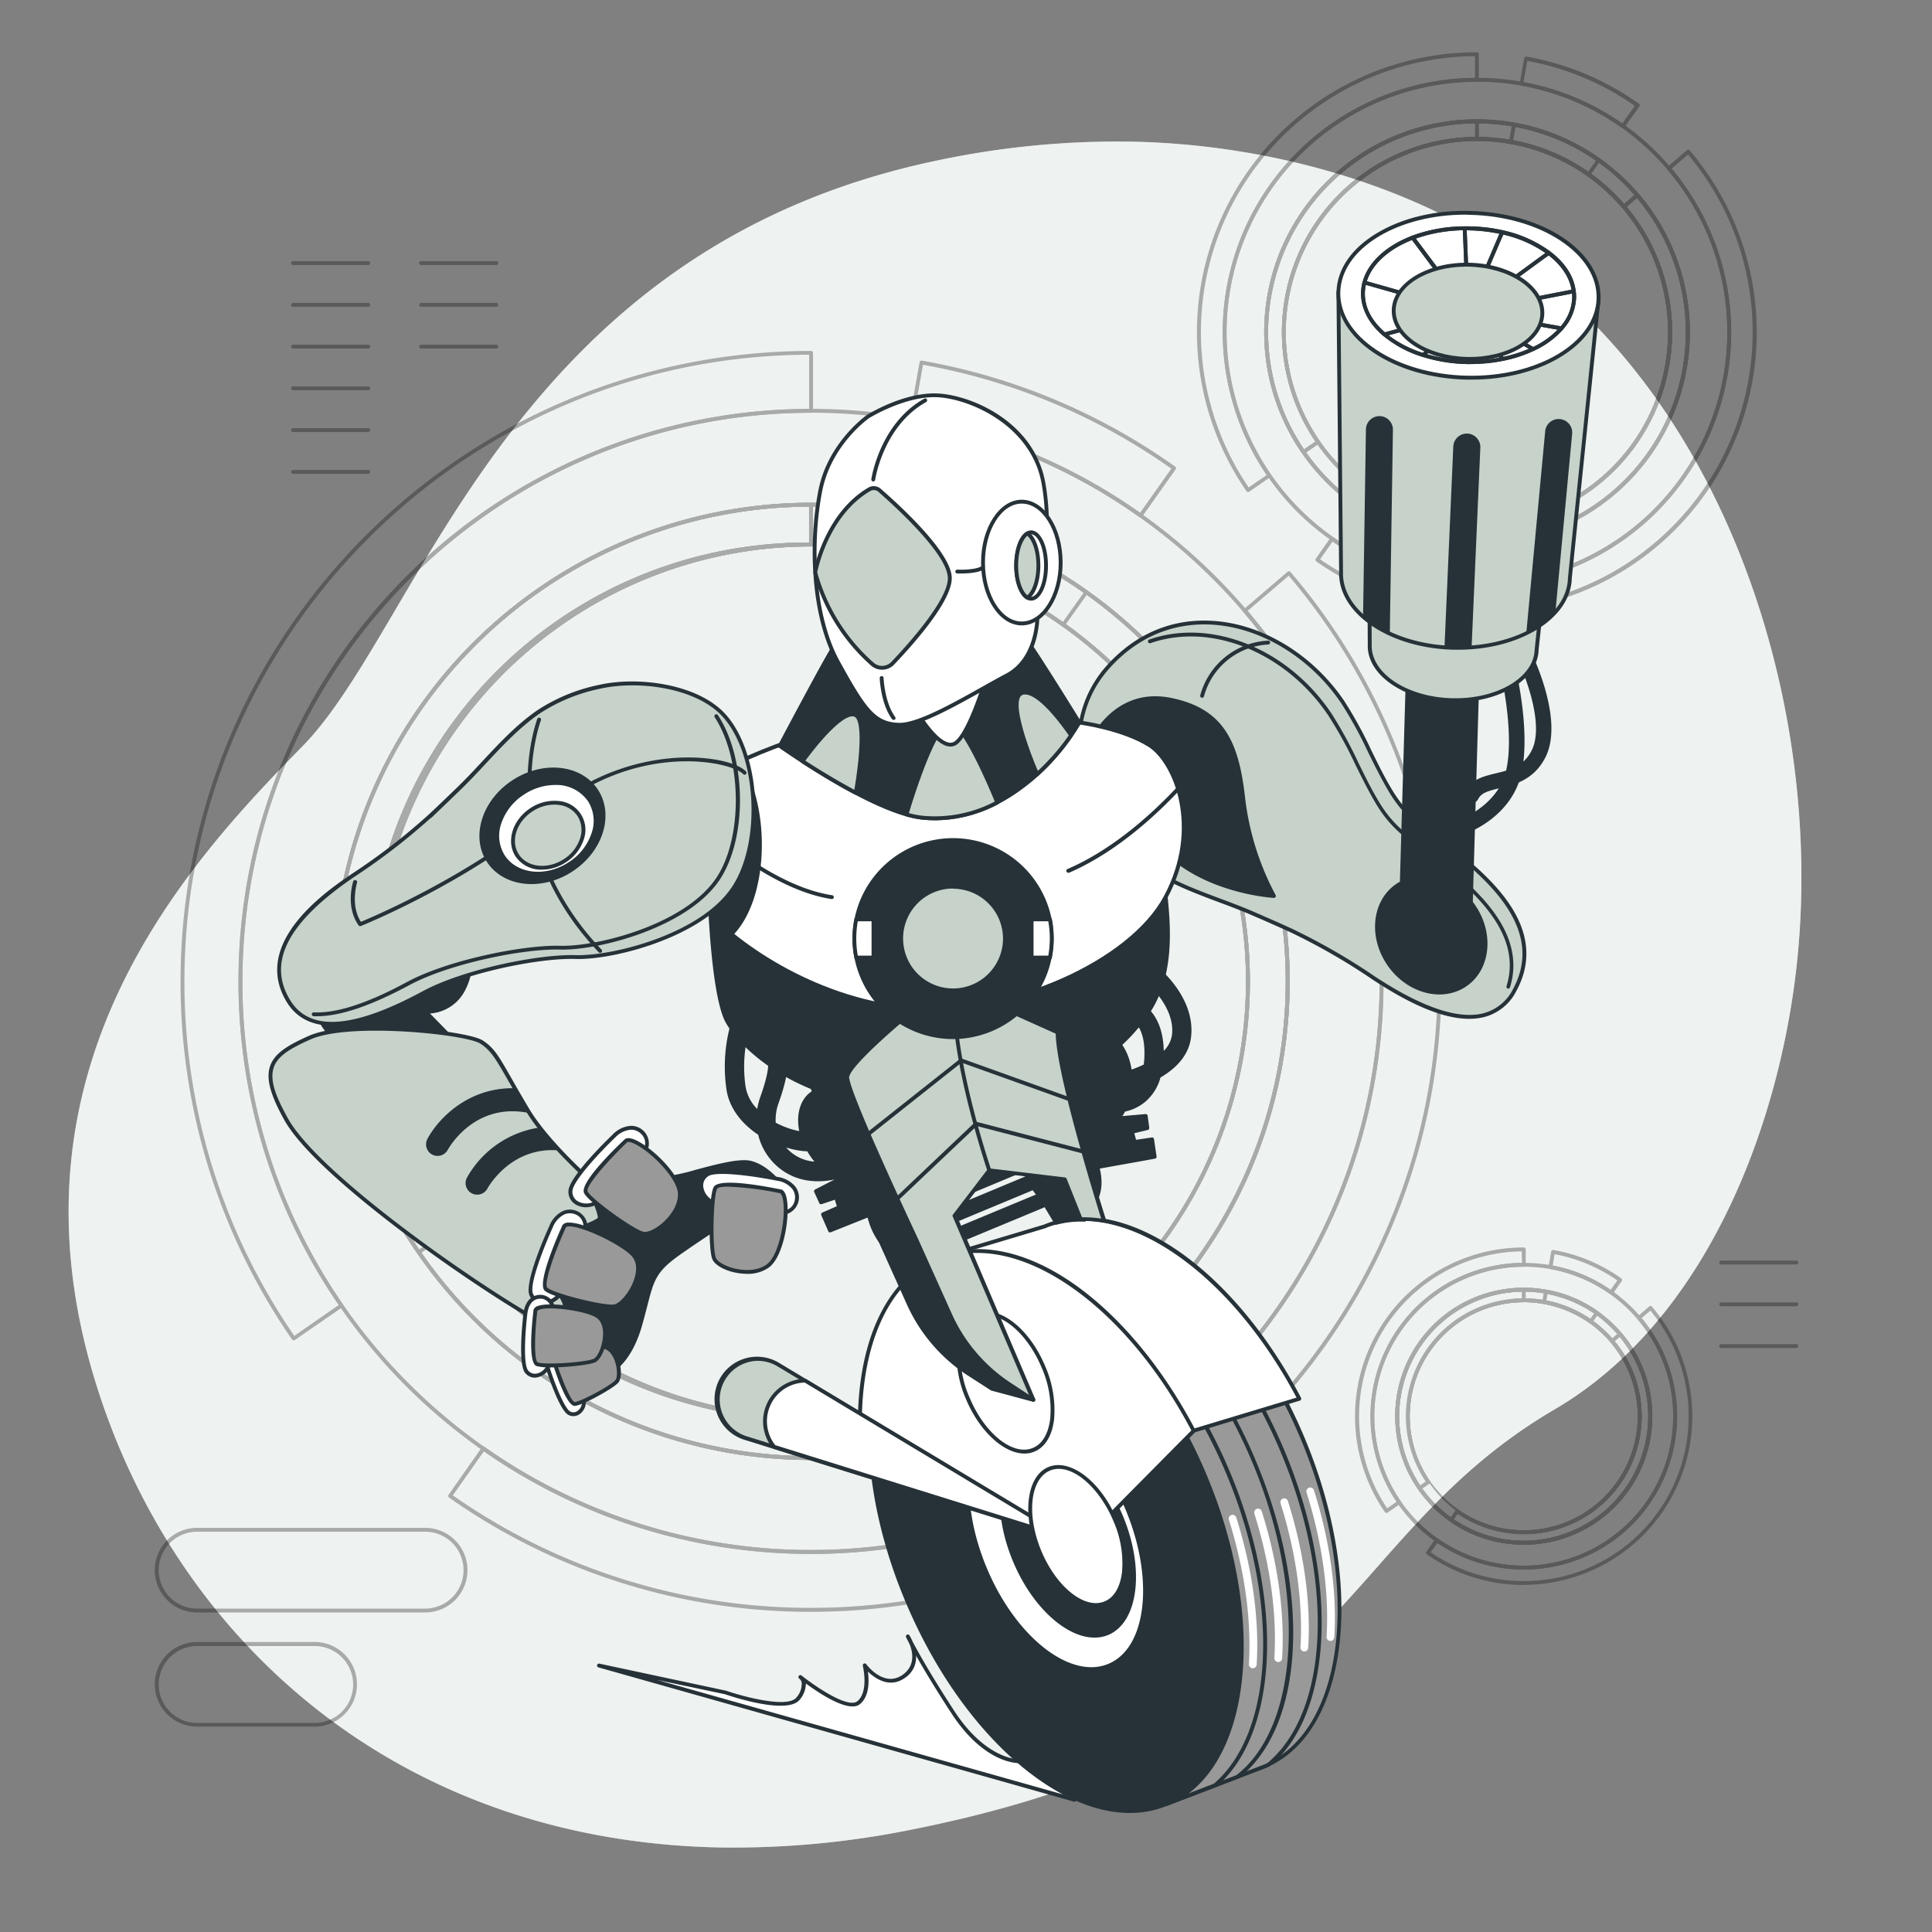 <svg xmlns="http://www.w3.org/2000/svg" viewBox="0 0 500 500"><rect x="0" y="0" width="500" height="500" fill="#808080" stroke="none"/><g id="freepik--background-simple--inject-20"><path d="M464.79,251.5c-5,42-24.12,90.8-62.41,113.22-57.84,33.89-53,86-165.91,108.67a232.09,232.09,0,0,1-50.06,4.73,194.69,194.69,0,0,1-24.58-2c-71.76-10.49-120-60.37-137.76-120.58-23.32-79.19,23.24-131,54.09-162.27S131.62,64.71,242.44,41.56a224.63,224.63,0,0,1,51.46-4.88c39.43,1,82.43,13.91,112.19,40.93q3.36,3,6.53,6.31C454,126.37,471.56,194.26,464.79,251.5Z" style="fill:#C7D2CB"></path><path d="M464.79,251.5c-5,42-24.12,90.8-62.41,113.22-57.84,33.89-53,86-165.91,108.67a232.09,232.09,0,0,1-50.06,4.73,194.69,194.69,0,0,1-24.58-2c-71.76-10.49-120-60.37-137.76-120.58-23.32-79.19,23.24-131,54.09-162.27S131.62,64.71,242.44,41.56a224.63,224.63,0,0,1,51.46-4.88c39.43,1,82.43,13.91,112.19,40.93q3.36,3,6.53,6.31C454,126.37,471.56,194.26,464.79,251.5Z" style="fill:#fff;opacity:0.7"></path></g><g id="freepik--Graphics--inject-20"><g style="opacity:0.3"><path d="M394.35,399.76a33.25,33.25,0,1,1,25.27-54.83h0a33.24,33.24,0,0,1-25.27,54.83Zm0-65.48a32.25,32.25,0,1,0,24.51,11.3h0a32.72,32.72,0,0,0-5.89-5.39,32.29,32.29,0,0,0-18.62-5.91Zm0,62.74a30.51,30.51,0,0,1,0-61,30.79,30.79,0,0,1,5.36.47,30.53,30.53,0,0,1,25.15,30A30.54,30.54,0,0,1,394.35,397Zm0-60a29.52,29.52,0,1,0,22.44,10.35,29.52,29.52,0,0,0-17.25-9.89A29.9,29.9,0,0,0,394.35,337Z"></path><path d="M394.35,399.76a33.25,33.25,0,1,1,25.27-54.83h0a33.24,33.24,0,0,1-25.27,54.83Zm0-65.48a32.25,32.25,0,1,0,24.51,11.3h0a32.72,32.72,0,0,0-5.89-5.39,32.29,32.29,0,0,0-18.62-5.91Zm0,62.74a30.51,30.51,0,0,1,0-61,30.79,30.79,0,0,1,5.36.47,30.53,30.53,0,0,1,25.15,30A30.54,30.54,0,0,1,394.35,397Zm0-60a29.52,29.52,0,1,0,22.44,10.35,29.52,29.52,0,0,0-17.25-9.89A29.9,29.9,0,0,0,394.35,337Z"></path><path d="M424.15,341.07a39.46,39.46,0,0,0-7.17-6.55,39,39,0,0,0-15.74-6.59,40.13,40.13,0,0,0-6.89-.6,39.19,39.19,0,1,0,29.8,13.74Zm-29.8,58.19a32.59,32.59,0,0,1-18.8-5.94,33,33,0,0,1-8.14-8.2,32.74,32.74,0,0,1,45.85-45.33,33,33,0,0,1,6,5.47,32.73,32.73,0,0,1-24.89,54Z" style="fill:none;stroke:#000;stroke-linecap:round;stroke-linejoin:round"></path><path d="M358.82,391.54a.51.51,0,0,1-.41-.21,43.68,43.68,0,0,1,35.94-68.49.5.5,0,0,1,.5.5v4a.5.5,0,0,1-.5.5,38.7,38.7,0,0,0-31.84,60.67.44.44,0,0,1,.08.37.46.46,0,0,1-.2.32l-3.28,2.26A.52.52,0,0,1,358.82,391.54Zm35-67.69A42.67,42.67,0,0,0,359,390.34l2.46-1.69a39.7,39.7,0,0,1,32.44-61.82Z"></path><path d="M394.35,397a30.51,30.51,0,0,1,0-61,30.79,30.79,0,0,1,5.36.47,30.53,30.53,0,0,1,25.15,30A30.54,30.54,0,0,1,394.35,397Zm0-60a29.52,29.52,0,1,0,22.44,10.35,29.52,29.52,0,0,0-17.25-9.89A29.9,29.9,0,0,0,394.35,337Z"></path><path d="M367.41,385.62a.49.49,0,0,1-.41-.22,33.23,33.23,0,0,1,27.35-52.12.5.5,0,0,1,.5.5v2.73a.5.5,0,0,1-.5.5,29.51,29.51,0,0,0-24.28,46.27.48.48,0,0,1,.09.37.51.51,0,0,1-.21.32l-2.26,1.56A.47.47,0,0,1,367.41,385.62Zm26.44-51.33a32.23,32.23,0,0,0-26.31,50.13l1.43-1A30.5,30.5,0,0,1,393.85,336Z"></path><path d="M411.68,342.52a.5.5,0,0,1-.29-.09,29,29,0,0,0-11.85-5,.56.56,0,0,1-.33-.21.54.54,0,0,1-.08-.37l.48-2.69a.51.51,0,0,1,.58-.41,32.89,32.89,0,0,1,13.36,5.59.51.51,0,0,1,.12.69l-1.58,2.24a.5.5,0,0,1-.33.2Zm-11.48-5.95a30.24,30.24,0,0,1,11.36,4.76l1-1.42a31.88,31.88,0,0,0-12.05-5Z"></path><path d="M417,335a.52.52,0,0,1-.29-.09,38.22,38.22,0,0,0-15.54-6.51.46.46,0,0,1-.32-.2.52.52,0,0,1-.09-.38l.7-3.91a.5.5,0,0,1,.58-.41,43.24,43.24,0,0,1,17.55,7.34.5.5,0,0,1,.12.7l-2.3,3.25a.48.48,0,0,1-.33.2Zm-15.16-7.49a39.17,39.17,0,0,1,15,6.3l1.72-2.44a42,42,0,0,0-16.24-6.79Z"></path><path d="M394.35,399.76a33.1,33.1,0,0,1-19.09-6,.5.5,0,0,1-.12-.69l1.58-2.25a.46.46,0,0,1,.32-.2.49.49,0,0,1,.37.08,29.5,29.5,0,0,0,39.38-43.31.48.48,0,0,1-.12-.36.47.47,0,0,1,.17-.34l2.08-1.78a.5.5,0,0,1,.7.05,33.24,33.24,0,0,1-25.27,54.83Zm-18.1-6.56A32.24,32.24,0,0,0,419.19,346l-1.32,1.13a30.5,30.5,0,0,1-40.62,44.68Z"></path><path d="M394.35,410.19a43.38,43.38,0,0,1-25.07-7.92.5.5,0,0,1-.13-.69l2.29-3.26a.49.49,0,0,1,.32-.21.56.56,0,0,1,.38.08,38.69,38.69,0,0,0,51.63-56.8.48.48,0,0,1-.12-.36.49.49,0,0,1,.17-.34l3-2.59a.49.49,0,0,1,.7.06,43.66,43.66,0,0,1-33.2,72Zm-24.09-8.45a42.67,42.67,0,0,0,56.86-62.55l-2.27,1.93A39.69,39.69,0,0,1,372,399.3Z"></path></g><g style="opacity:0.3"><path d="M382.24,141a55.06,55.06,0,1,1,0-110.12,55,55,0,0,1,41.86,19.3A55.05,55.05,0,0,1,382.24,141Zm0-109.12a54.07,54.07,0,1,0,41.1,18.95h0a54.24,54.24,0,0,0-9.88-9,53.56,53.56,0,0,0-21.72-9.09A54.48,54.48,0,0,0,382.24,31.92Zm0,104.55a50.5,50.5,0,1,1,8.87-100.22,49.83,49.83,0,0,1,20.29,8.49,50.5,50.5,0,0,1-29.16,91.73Zm0-100A49.56,49.56,0,0,0,332.74,86a49.48,49.48,0,1,0,58.2-48.74A50.34,50.34,0,0,0,382.24,36.47Z"></path><path d="M382.24,141a55.06,55.06,0,1,1,0-110.12,55,55,0,0,1,41.86,19.3A55.05,55.05,0,0,1,382.24,141Zm0-109.12a54.07,54.07,0,1,0,41.1,18.95h0a54.24,54.24,0,0,0-9.88-9,53.56,53.56,0,0,0-21.72-9.09A54.48,54.48,0,0,0,382.24,31.92Zm0,104.55a50.5,50.5,0,1,1,8.87-100.22,49.83,49.83,0,0,1,20.29,8.49,50.5,50.5,0,0,1-29.16,91.73Zm0-100A49.56,49.56,0,0,0,332.74,86a49.48,49.48,0,1,0,58.2-48.74A50.34,50.34,0,0,0,382.24,36.47Z"></path><path d="M431.9,43.56A65.84,65.84,0,0,0,420,32.65a65,65,0,0,0-26.24-11,66.57,66.57,0,0,0-11.47-1A65.29,65.29,0,1,0,431.9,43.56Zm-49.66,97a54.32,54.32,0,0,1-31.33-9.89A55,55,0,0,1,337.34,117a54.56,54.56,0,1,1,44.9,23.57Z" style="fill:none;stroke:#000;stroke-linecap:round;stroke-linejoin:round"></path><path d="M323,127.34a.51.51,0,0,1-.41-.21,72.45,72.45,0,0,1,59.62-113.6.5.5,0,0,1,.5.5v6.64a.5.5,0,0,1-.5.5,64.81,64.81,0,0,0-53.33,101.62.54.54,0,0,1,.08.37.51.51,0,0,1-.21.32l-5.46,3.77A.52.52,0,0,1,323,127.34ZM381.74,14.53a71.45,71.45,0,0,0-58.58,111.62l4.64-3.21A65.81,65.81,0,0,1,381.74,20.17Z"></path><path d="M382.24,136.47a50.5,50.5,0,1,1,8.87-100.22,49.83,49.83,0,0,1,20.29,8.49,50.5,50.5,0,0,1-29.16,91.73Zm0-100A49.56,49.56,0,0,0,332.74,86a49.48,49.48,0,1,0,58.2-48.74A50.34,50.34,0,0,0,382.24,36.47Z"></path><path d="M337.34,117.47a.5.5,0,0,1-.41-.22,55.05,55.05,0,0,1,45.31-86.33.5.5,0,0,1,.5.5V36a.5.5,0,0,1-.5.5A49.56,49.56,0,0,0,332.74,86a49.07,49.07,0,0,0,8.77,28.12.56.56,0,0,1,.08.38.54.54,0,0,1-.21.32l-3.75,2.59A.52.52,0,0,1,337.34,117.47Zm44.4-85.55a54.05,54.05,0,0,0-44.27,84.35l2.93-2a50.5,50.5,0,0,1,41.34-78.77Z"></path><path d="M411.11,45.65a.52.52,0,0,1-.29-.09,48.94,48.94,0,0,0-19.88-8.33.46.46,0,0,1-.32-.2.52.52,0,0,1-.09-.38l.8-4.48a.5.5,0,0,1,.58-.4A54.36,54.36,0,0,1,414,41a.5.5,0,0,1,.12.7l-2.63,3.72a.48.48,0,0,1-.32.2Zm-19.5-9.31A49.63,49.63,0,0,1,411,44.46l2.06-2.91a53.48,53.48,0,0,0-20.82-8.71Z"></path><path d="M420,33.15a.52.52,0,0,1-.29-.09,63.8,63.8,0,0,0-26-10.89.56.56,0,0,1-.33-.21.54.54,0,0,1-.08-.37l1.16-6.53a.5.5,0,0,1,.58-.41,71.58,71.58,0,0,1,29.11,12.18.5.5,0,0,1,.12.7l-3.83,5.41a.53.53,0,0,1-.33.21ZM394.29,21.27A64.84,64.84,0,0,1,419.83,32l3.26-4.6a70.74,70.74,0,0,0-27.81-11.64Z"></path><path d="M382.24,141a54.81,54.81,0,0,1-31.62-10,.5.5,0,0,1-.12-.7l2.62-3.74a.53.53,0,0,1,.33-.21.49.49,0,0,1,.37.09,49.5,49.5,0,0,0,66.06-72.67.48.48,0,0,1-.12-.36.49.49,0,0,1,.17-.34l3.47-3a.51.51,0,0,1,.36-.12.5.5,0,0,1,.34.18A55.05,55.05,0,0,1,382.24,141ZM351.6,130.52a54.06,54.06,0,0,0,72.07-79.27L421,53.56a50.5,50.5,0,0,1-67.31,74Z"></path><path d="M382.24,158.42a72,72,0,0,1-41.6-13.14.5.5,0,0,1-.12-.69l3.81-5.43a.49.49,0,0,1,.32-.21.51.51,0,0,1,.38.09,64.81,64.81,0,0,0,86.49-95.15.49.49,0,0,1-.12-.37.51.51,0,0,1,.17-.34l5-4.31a.52.52,0,0,1,.71.06,72.44,72.44,0,0,1-55.08,119.49Zm-40.61-13.67A71.44,71.44,0,0,0,436.88,40l-4.28,3.66a65.81,65.81,0,0,1-87.74,96.52Z"></path></g><g style="opacity:0.3"><path d="M209.91,377.84a123.86,123.86,0,1,1,0-247.72,124.66,124.66,0,0,1,21.75,1.9,122.62,122.62,0,0,1,49.76,20.82,124.21,124.21,0,0,1,22.65,20.69h0a123.85,123.85,0,0,1-94.16,204.31Zm0-246.72a122.87,122.87,0,1,0,93.4,43.06h0a123.86,123.86,0,0,0-22.46-20.52A121.57,121.57,0,0,0,231.48,133,123.58,123.58,0,0,0,209.91,131.12Zm0,236.41a113.56,113.56,0,1,1,0-227.11,114.15,114.15,0,0,1,19.94,1.74,113.5,113.5,0,0,1,66.39,38.08,113.53,113.53,0,0,1-86.33,187.29Zm0-226.11a112.6,112.6,0,1,0,85.57,39.47,112.61,112.61,0,0,0-65.8-37.75A114.23,114.23,0,0,0,209.91,141.42Z"></path><path d="M209.91,377.84a123.86,123.86,0,1,1,0-247.72,124.66,124.66,0,0,1,21.75,1.9,122.62,122.62,0,0,1,49.76,20.82,124.21,124.21,0,0,1,22.65,20.69h0a123.85,123.85,0,0,1-94.16,204.31Zm0-246.72a122.87,122.87,0,1,0,93.4,43.06h0a123.86,123.86,0,0,0-22.46-20.52A121.57,121.57,0,0,0,231.48,133,123.58,123.58,0,0,0,209.91,131.12Zm0,236.41a113.56,113.56,0,1,1,0-227.11,114.15,114.15,0,0,1,19.94,1.74,113.5,113.5,0,0,1,66.39,38.08,113.53,113.53,0,0,1-86.33,187.29Zm0-226.11a112.6,112.6,0,1,0,85.57,39.47,112.61,112.61,0,0,0-65.8-37.75A114.23,114.23,0,0,0,209.91,141.42Z"></path><path d="M322.17,158.08a148.45,148.45,0,0,0-27-24.67,146.69,146.69,0,0,0-59.33-24.83,149.74,149.74,0,0,0-25.93-2.27,147.67,147.67,0,1,0,112.26,51.77ZM209.91,377.34a123.37,123.37,0,1,1,71.23-224.09,124.32,124.32,0,0,1,22.55,20.61,123.35,123.35,0,0,1-93.78,203.48Z" style="fill:none;stroke:#000;stroke-linecap:round;stroke-linejoin:round"></path><path d="M76,346.88a.49.49,0,0,1-.41-.21A162.25,162.25,0,0,1,46.73,254c0-90,73.2-163.17,163.18-163.17a.5.5,0,0,1,.5.5v15a.5.5,0,0,1-.5.5c-81.15,0-147.16,66-147.16,147.16a146.16,146.16,0,0,0,26,83.6.45.45,0,0,1,.08.37.49.49,0,0,1-.21.33l-12.35,8.52A.47.47,0,0,1,76,346.88ZM209.41,91.8C120.22,92.07,47.73,164.72,47.73,254a161.27,161.27,0,0,0,28.43,91.72l11.53-8A147.23,147.23,0,0,1,61.75,254c0-81.53,66.19-147.89,147.66-148.16Z"></path><path d="M95.29,68.59H75.84a.5.5,0,0,1-.5-.5.5.5,0,0,1,.5-.5H95.29a.5.5,0,0,1,.5.5A.5.5,0,0,1,95.29,68.59Z"></path><path d="M95.29,79.39H75.84a.5.5,0,0,1-.5-.5.5.5,0,0,1,.5-.5H95.29a.5.5,0,0,1,.5.5A.5.5,0,0,1,95.29,79.39Z"></path><path d="M95.29,90.2H75.84a.5.5,0,0,1,0-1H95.29a.5.5,0,0,1,0,1Z"></path><path d="M95.29,101H75.84a.5.5,0,0,1-.5-.5.5.5,0,0,1,.5-.5H95.29a.5.5,0,0,1,.5.5A.5.5,0,0,1,95.29,101Z"></path><path d="M95.29,111.81H75.84a.5.5,0,0,1-.5-.5.5.5,0,0,1,.5-.5H95.29a.5.5,0,0,1,.5.5A.5.5,0,0,1,95.29,111.81Z"></path><path d="M95.29,122.62H75.84a.5.5,0,0,1-.5-.5.5.5,0,0,1,.5-.5H95.29a.5.5,0,0,1,.5.5A.5.5,0,0,1,95.29,122.62Z"></path><path d="M128.43,68.59H109a.5.5,0,0,1-.5-.5.5.5,0,0,1,.5-.5h19.45a.5.5,0,0,1,.5.5A.5.5,0,0,1,128.43,68.59Z"></path><path d="M128.43,79.39H109a.5.5,0,0,1-.5-.5.5.5,0,0,1,.5-.5h19.45a.5.5,0,0,1,.5.5A.5.5,0,0,1,128.43,79.39Z"></path><path d="M128.43,90.2H109a.5.5,0,0,1,0-1h19.45a.5.5,0,0,1,0,1Z"></path><path d="M464.9,327.24H445.45a.5.5,0,0,1,0-1H464.9a.5.5,0,0,1,0,1Z"></path><path d="M464.9,338.05H445.45a.5.5,0,0,1-.5-.5.5.5,0,0,1,.5-.5H464.9a.5.5,0,0,1,.5.5A.5.5,0,0,1,464.9,338.05Z"></path><path d="M464.9,348.86H445.45a.5.5,0,0,1-.5-.5.5.5,0,0,1,.5-.5H464.9a.5.5,0,0,1,.5.5A.5.5,0,0,1,464.9,348.86Z"></path><path d="M109.7,417.3H51.34a10.95,10.95,0,1,1,0-21.89H109.7a10.95,10.95,0,1,1,0,21.89ZM51.34,396.41a9.95,9.95,0,1,0,0,19.89H109.7a9.95,9.95,0,1,0,0-19.89Z"></path><path d="M81.76,446.84H51.34a10.95,10.95,0,1,1,0-21.89H81.76a10.95,10.95,0,0,1,0,21.89ZM51.34,426a9.95,9.95,0,1,0,0,19.89H81.76a9.95,9.95,0,0,0,0-19.89Z"></path><path d="M209.91,367.53a113.56,113.56,0,1,1,0-227.11,114.15,114.15,0,0,1,19.94,1.74,113.5,113.5,0,0,1,66.39,38.08,113.53,113.53,0,0,1-86.33,187.29Zm0-226.11a112.6,112.6,0,1,0,85.57,39.47,112.61,112.61,0,0,0-65.8-37.75A114.23,114.23,0,0,0,209.91,141.42Z"></path><path d="M108.38,324.56a.5.5,0,0,1-.41-.22A123.85,123.85,0,0,1,209.91,130.12a.51.51,0,0,1,.5.5v10.3a.51.51,0,0,1-.5.5,112.55,112.55,0,0,0-92.63,176.49.45.45,0,0,1,.08.37.46.46,0,0,1-.2.32l-8.49,5.87A.52.52,0,0,1,108.38,324.56Zm101-193.44a122.85,122.85,0,0,0-100.9,192.24l7.67-5.29a113.54,113.54,0,0,1,93.23-177.65Z"></path><path d="M275.18,162.17a.52.52,0,0,1-.29-.09,111.13,111.13,0,0,0-45.21-18.94.5.5,0,0,1-.33-.2.56.56,0,0,1-.08-.38l1.81-10.13a.5.5,0,0,1,.58-.41,122.62,122.62,0,0,1,49.76,20.82.5.5,0,0,1,.12.7l-6,8.42a.48.48,0,0,1-.32.2Zm-44.84-19.92A112.1,112.1,0,0,1,275.06,161l5.38-7.6A121.37,121.37,0,0,0,232,133.1Z"></path><path d="M295.17,133.91a.48.48,0,0,1-.29-.09,145.22,145.22,0,0,0-59.13-24.74.5.5,0,0,1-.4-.58L238,93.73a.49.49,0,0,1,.58-.4,160.92,160.92,0,0,1,65.56,27.43.5.5,0,0,1,.12.7l-8.67,12.24a.46.46,0,0,1-.32.2Zm-58.75-25.73a146.29,146.29,0,0,1,58.63,24.53l8.09-11.42A160,160,0,0,0,238.87,94.4Z"></path><path d="M209.91,377.84a123.12,123.12,0,0,1-71.14-22.45.51.51,0,0,1-.13-.7l5.94-8.45a.47.47,0,0,1,.32-.21.56.56,0,0,1,.38.08,112.53,112.53,0,0,0,150.2-165.22.53.53,0,0,1-.12-.37.57.57,0,0,1,.18-.34l7.83-6.7a.48.48,0,0,1,.36-.12.49.49,0,0,1,.34.17,123.85,123.85,0,0,1-94.16,204.31Zm-70.16-23a122.87,122.87,0,0,0,163.89-180.3l-7.07,6.06a113.54,113.54,0,0,1-151.46,166.6Z"></path><path d="M209.91,417.14a162.2,162.2,0,0,1-93.7-29.58.5.5,0,0,1-.12-.7l8.61-12.28a.52.52,0,0,1,.33-.2.54.54,0,0,1,.37.08,146.28,146.28,0,0,0,84.51,26.67c81.13,0,147.14-66,147.14-147.16a147.21,147.21,0,0,0-35.26-95.57.52.52,0,0,1-.11-.36.47.47,0,0,1,.17-.34l11.4-9.75a.52.52,0,0,1,.71.06,163.14,163.14,0,0,1,39.1,106C373.06,344,299.87,417.14,209.91,417.14ZM117.19,387a161.16,161.16,0,0,0,92.72,29.11c89.41,0,162.15-72.75,162.15-162.17A162.1,162.1,0,0,0,333.52,149l-10.64,9.09A148.26,148.26,0,0,1,358.05,254c0,81.7-66.46,148.16-148.14,148.16a147.32,147.32,0,0,1-84.68-26.56Z"></path></g></g><g id="freepik--Robot--inject-20"><path d="M263.72,455.77s-8.63.39-17.17-12.72S235,423.5,235,423.5s4.27,6.55-1,10.33S223.78,431,223.78,431s1.78,6.93-1.56,9.67S207.13,434,207.13,434s2.32,1.45-.53,5.47-18.81-1.46-18.81-1.46L155,431l123.07,34.73Z" style="fill:#fff"></path><path d="M278.09,466.27a.3.3,0,0,1-.13,0L154.88,431.52a.5.5,0,0,1-.35-.6.51.51,0,0,1,.59-.37l32.77,7c4.4,1.5,16.14,4.71,18.3,1.66a5.27,5.27,0,0,0,1.29-3.69,1.81,1.81,0,0,0-.51-1l-.15-.11a.49.49,0,0,1-.09-.68.48.48,0,0,1,.67-.13l.19.14c3.29,2.6,11.87,8.54,14.31,6.52,3-2.5,1.41-9.09,1.4-9.16a.5.5,0,0,1,.88-.42c.19.26,4.65,6.18,9.47,2.73,3.33-2.39,2.56-6,1.71-8-.58-1.1-.85-1.66-.86-1.68a.5.5,0,0,1,.87-.49,11.27,11.27,0,0,1,.78,1.54c1.36,2.59,4.68,8.6,10.81,18,8.27,12.69,16.67,12.54,16.74,12.5a.63.63,0,0,1,.31.09l14.37,10a.5.5,0,0,1-.29.91Zm-108-31.5,105.29,29.71-11.79-8.2c-1.33,0-9.41-.63-17.44-13-4.3-6.6-7.23-11.54-9.07-14.81a6.38,6.38,0,0,1-2.83,5.73c-4,2.86-7.77.2-9.64-1.6.32,2.33.44,6.37-2.05,8.42-2.86,2.35-10.52-2.76-14-5.34a6.53,6.53,0,0,1-1.5,4.08c-3,4.2-17.72-.71-19.39-1.28Z" style="fill:#263238"></path><path d="M299.27,250.44a2,2,0,0,0-2.49,3.14c.08.06,8.12,6.57,7.15,14.34a8.34,8.34,0,0,1-3.11,5.17c.26-13.38-8.9-14.42-9-14.43a2,2,0,0,0-.4,4c.24,0,6,.89,5.36,11.43,0,.62-.11,1.2-.2,1.76a30.71,30.71,0,0,1-4,1.62c-.74-6-4.4-10.62-8.78-10.6-4.9,0-8.84,5.77-8.8,12.82,0,4.46,1.64,8.38,4.06,10.65l-4,.34.12.53a7.81,7.81,0,0,0-7.3.13c-2.49,1.55-3.61,4.68-3.31,8.23l-20.47,8.52,1.08,2.81,20-8.33a18.11,18.11,0,0,0,.81,2.18l-19.95,8.32,1.08,2.81,20.36-8.48A16.84,16.84,0,0,0,269,309.3L248,318l1.07,2.81,21.16-8.79-.93-2.4c3.72,4,8.68,5.51,12.11,3.37,3.14-1.94,4.11-6.38,2.81-11L299,299.35l-.67-4.5-4.5.67-.72-2.62,4-1-.42-3.12-7.12.62a12.34,12.34,0,0,0,1.43-2.21,11.65,11.65,0,0,0,5.13-2.39,12.15,12.15,0,0,0,3.94-6.32c3.72-2.15,7.23-5.38,7.82-10.08C309.15,258.4,299.67,250.76,299.27,250.44Zm-5.63,31.26a7.21,7.21,0,0,1-1.13.76c0-.27.08-.55.11-.84.49-.14,1.05-.31,1.65-.52A7.11,7.11,0,0,1,293.64,281.7Z" style="fill:#263238"></path><path d="M249,321.34a.65.65,0,0,1-.19,0,.53.53,0,0,1-.27-.28l-1.08-2.81a.49.49,0,0,1,.27-.64l20.37-8.46q-.43-.54-.84-1.11l-20,8.32a.53.53,0,0,1-.39,0,.57.57,0,0,1-.27-.28l-1.07-2.81a.49.49,0,0,1,.27-.64l19.48-8.13c-.17-.41-.32-.82-.46-1.24l-19.47,8.12a.53.53,0,0,1-.39,0,.57.57,0,0,1-.27-.28l-1.08-2.81a.51.51,0,0,1,.28-.64l20.14-8.39c-.22-3.7,1.1-6.79,3.57-8.33a8,8,0,0,1,7-.45l0-.08a.53.53,0,0,1,.36-.2l2.92-.25a15.87,15.87,0,0,1-3.47-10.24,16.44,16.44,0,0,1,2.64-9.33c1.75-2.55,4.12-4,6.65-4h0c4.43,0,8.22,4.34,9.16,10.42a29.28,29.28,0,0,0,3.13-1.29c.07-.52.12-1,.15-1.45.6-10.1-4.7-10.87-4.93-10.9a2.52,2.52,0,0,1-2.18-2.76,2.47,2.47,0,0,1,2.7-2.21c.09,0,9.17,1,9.45,13.76a7.21,7.21,0,0,0,2.12-4.07c.93-7.48-6.89-13.83-7-13.89a2.5,2.5,0,0,1,3.11-3.92h0c.41.33,10.11,8.12,8.82,18.43-.51,4.09-3.17,7.58-7.89,10.35a12.66,12.66,0,0,1-4.05,6.38,12.19,12.19,0,0,1-5.12,2.44,12.06,12.06,0,0,1-.7,1.17l6-.52a.51.51,0,0,1,.54.44l.42,3.12a.5.5,0,0,1-.38.55l-3.5.85.47,1.7,4.06-.6a.49.49,0,0,1,.57.42l.67,4.5a.5.5,0,0,1-.41.56l-14.29,2.57c1.19,4.8,0,9.1-3.16,11s-7.44,1.09-11.13-1.94l.14.36a.51.51,0,0,1-.27.65l-21.15,8.78A.48.48,0,0,1,249,321.34Zm-.43-3,.72,1.88,20.23-8.4-.73-1.88Zm-1.92-5,.72,1.88,19.88-8.28a.51.51,0,0,1,.61.18,16,16,0,0,0,1.44,1.87.53.53,0,0,1,.11.21.59.59,0,0,1,.19.13c3.62,3.88,8.35,5.23,11.48,3.29,2.86-1.77,3.88-5.88,2.58-10.45a.55.55,0,0,1,.06-.4.5.5,0,0,1,.34-.23l14.35-2.58-.53-3.52-4,.59a.49.49,0,0,1-.56-.36l-.72-2.62a.49.49,0,0,1,.05-.39.52.52,0,0,1,.31-.23l3.57-.87-.3-2.2-6.64.57a.49.49,0,0,1-.43-.81,11.72,11.72,0,0,0,1.36-2.12.52.52,0,0,1,.35-.26,11.19,11.19,0,0,0,4.92-2.29,11.72,11.72,0,0,0,3.77-6.06.5.5,0,0,1,.23-.3c4.55-2.63,7.1-5.9,7.58-9.71,1.21-9.76-8.06-17.21-8.45-17.53h0a1.5,1.5,0,0,0-1.86,2.36c.08.06,8.35,6.7,7.34,14.8a8.83,8.83,0,0,1-3.28,5.48.51.51,0,0,1-.54.08.5.5,0,0,1-.29-.47c.25-12.83-8.46-13.91-8.55-13.92a1.48,1.48,0,0,0-1.61,1.33,1.52,1.52,0,0,0,1.32,1.66c.26,0,6.45.92,5.8,12a16.27,16.27,0,0,1-.21,1.81.47.47,0,0,1-.27.37,32.17,32.17,0,0,1-4.06,1.65.49.49,0,0,1-.42-.06.49.49,0,0,1-.23-.36c-.72-5.89-4.18-10.15-8.25-10.15h0c-2.2,0-4.27,1.27-5.84,3.55a15.46,15.46,0,0,0-2.46,8.76c0,4.17,1.48,8,3.9,10.29a.5.5,0,0,1-.3.86l-3.4.29a.49.49,0,0,1-.18.47.47.47,0,0,1-.51.07,7.28,7.28,0,0,0-6.83.09c-2.23,1.38-3.38,4.28-3.08,7.76a.5.5,0,0,1-.3.51l-20,8.33.72,1.88,19.5-8.13a.47.47,0,0,1,.4,0,.49.49,0,0,1,.27.31,16.26,16.26,0,0,0,.79,2.11.53.53,0,0,1,0,.39.48.48,0,0,1-.28.28ZM292.51,283a.52.52,0,0,1-.29-.09.51.51,0,0,1-.2-.49c0-.26.07-.54.1-.81a.5.5,0,0,1,.36-.43c.48-.14,1-.31,1.63-.51a.49.49,0,0,1,.58.2.5.5,0,0,1-.05.61,8.31,8.31,0,0,1-.68.65h0a7.51,7.51,0,0,1-1.21.81A.5.5,0,0,1,292.51,283Z" style="fill:#263238"></path><path d="M232.51,303.83l-2-5.45L227,300.2c.84-3.21.13-7.38-2.23-11.18-3.71-6-10.1-8.76-14.26-6.18-3,1.88-4,6.07-2.92,10.52a21.73,21.73,0,0,1-7.21-2.48,13,13,0,0,1,.72-5.5c2.23-6.24,2.82-10.29,1.8-12.38a2.68,2.68,0,0,0-1.55-1.46,2,2,0,0,0-2.53,1.26,2,2,0,0,0,.52,2.08c.11.54.29,2.74-2,9.15a17.21,17.21,0,0,0-.92,4,11.72,11.72,0,0,1-3.87-6.67,36.64,36.64,0,0,1,1.4-16.65,2,2,0,0,0-3.74-1.43A40,40,0,0,0,188.56,282c.66,4.33,3.55,8.36,8.13,11.35a15.14,15.14,0,0,0,15.13,11.85,20.13,20.13,0,0,0,4.72-.59,10,10,0,0,0,1,.4l-6.36,3.26,1.3,2.87,3.91-1.3.78,2.6L213,314.28l1.83,4.17,10-4a17.44,17.44,0,0,0,2.31,5.83c3.72,6,10.1,8.76,14.26,6.18s4.52-9.53.8-15.52C239.72,306.83,236,304.26,232.51,303.83Zm-29.12-6.09a11.53,11.53,0,0,1-1.33-1.71,22,22,0,0,0,7.11,1.45c.16.3.32.59.5.88a17.92,17.92,0,0,0,2.18,2.84A11.35,11.35,0,0,1,203.39,297.74Z" style="fill:#263238"></path><path d="M238,327.89c-3.89,0-8.33-2.76-11.19-7.38a18,18,0,0,1-2.26-5.41L215,318.91a.49.49,0,0,1-.64-.26l-1.82-4.17a.46.46,0,0,1,0-.38.48.48,0,0,1,.26-.28l3.77-1.65-.51-1.68-3.42,1.14a.5.5,0,0,1-.61-.27l-1.31-2.87a.5.5,0,0,1,.23-.65l5.05-2.59c-6.39,1.35-12-.29-15.9-4.41a15.77,15.77,0,0,1-3.88-7.17c-4.6-3.06-7.51-7.17-8.19-11.59a40.71,40.71,0,0,1,1.64-18.93,2.5,2.5,0,0,1,4.68,1.77,36.1,36.1,0,0,0-1.38,16.4,10.79,10.79,0,0,0,3,5.69,17.63,17.63,0,0,1,.8-3.14c2.11-5.9,2.09-8.14,2-8.75a2.5,2.5,0,0,1,.73-3.92,2.49,2.49,0,0,1,1.91-.14,3.2,3.2,0,0,1,1.84,1.72c1.1,2.25.53,6.31-1.78,12.77a12.54,12.54,0,0,0-.71,5,21.81,21.81,0,0,0,6.08,2.18c-.9-4.51.37-8.51,3.31-10.34,2.16-1.33,4.91-1.39,7.76-.15a16.39,16.39,0,0,1,7.19,6.5,15.91,15.91,0,0,1,2.5,10.52l2.61-1.34a.45.45,0,0,1,.41,0,.47.47,0,0,1,.28.29l1.91,5.17c3.63.57,7.36,3.33,9.8,7.26A16.52,16.52,0,0,1,245.3,320c-.17,3.11-1.44,5.55-3.59,6.88A7.08,7.08,0,0,1,238,327.89Zm-13.08-14a.53.53,0,0,1,.24.06.51.51,0,0,1,.25.34,16.78,16.78,0,0,0,2.25,5.66c3.56,5.75,9.65,8.45,13.57,6,1.87-1.15,3-3.31,3.12-6.08a15.51,15.51,0,0,0-2.48-8.75c-2.36-3.8-5.95-6.42-9.37-6.84A.5.5,0,0,1,232,304l-1.82-4.92-3,1.56a.5.5,0,0,1-.72-.57c.85-3.21,0-7.24-2.16-10.78a15.47,15.47,0,0,0-6.74-6.12c-2.54-1.1-5-1.07-6.83.09-2.73,1.69-3.79,5.61-2.71,10a.49.49,0,0,1-.11.45.47.47,0,0,1-.44.16,22.11,22.11,0,0,1-7.38-2.53.5.5,0,0,1-.25-.39,13.19,13.19,0,0,1,.74-5.72c2.15-6,2.77-10.06,1.82-12a2.24,2.24,0,0,0-1.25-1.21,1.48,1.48,0,0,0-1.15.08,1.47,1.47,0,0,0-.75.87,1.51,1.51,0,0,0,.39,1.56.51.51,0,0,1,.14.26c.15.71.25,3.06-2,9.42a16.89,16.89,0,0,0-.89,3.92.5.5,0,0,1-.32.42.5.5,0,0,1-.52-.1,12.17,12.17,0,0,1-4-7,37.07,37.07,0,0,1,1.42-16.9,1.5,1.5,0,1,0-2.8-1.07,39.55,39.55,0,0,0-1.59,18.43c.65,4.19,3.46,8.1,7.92,11a.49.49,0,0,1,.21.31,15,15,0,0,0,3.67,6.91c3.79,4,9.28,5.48,15.57,4a.58.58,0,0,1,.32,0c.33.15.66.28,1,.39a.49.49,0,0,1,.35.43.52.52,0,0,1-.27.48l-5.94,3.05.92,2,3.48-1.17a.48.48,0,0,1,.39,0,.5.5,0,0,1,.25.3l.78,2.6a.48.48,0,0,1-.28.6l-3.71,1.63,1.43,3.26,9.56-3.85A.58.58,0,0,1,224.87,313.92Zm-13-12.22h0a11.82,11.82,0,0,1-8.82-3.61h0a11.47,11.47,0,0,1-1.39-1.8.5.5,0,0,1,.6-.73,21.52,21.52,0,0,0,6.94,1.42.49.49,0,0,1,.43.26c.15.29.31.57.49.86a17.61,17.61,0,0,0,2.12,2.76.5.5,0,0,1-.37.84Zm-8.1-4.3a10.63,10.63,0,0,0,6.95,3.25,17.87,17.87,0,0,1-1.45-2c-.14-.21-.26-.43-.38-.65a21,21,0,0,1-5.47-1c.11.14.23.27.35.4Z" style="fill:#263238"></path><path d="M337.16,372.38c-15.86-37.9-46-61.39-67.26-52.48l-25.29,9.67,9.28,9.18c-5.86,16.68-4.11,41.29,6.19,65.9,10.47,25,27.15,43.74,43.41,51l-9.91,3.51,8.47,7.6,25.29-9.67C348.63,448.21,353,410.27,337.16,372.38Z" style="fill:#999"></path><path d="M302.05,467.29a.46.46,0,0,1-.33-.13l-8.47-7.6a.48.48,0,0,1-.16-.47.52.52,0,0,1,.32-.38l8.75-3.09c-16.69-8-32.53-26.86-42.54-50.78s-12.33-48.46-6.31-66l-9.05-9a.5.5,0,0,1-.14-.45.51.51,0,0,1,.31-.37l25.29-9.67c10.45-4.37,23.3-1.27,36.15,8.76s24.05,25.59,31.76,44c15.94,38.09,11.41,76.4-10.09,85.4l-25.31,9.68Zm-7.51-7.91,7.62,6.83,25-9.55c21-8.79,25.26-46.51,9.53-84.09-7.64-18.25-18.8-33.73-31.44-43.59s-25-12.86-35.17-8.62l-24.58,9.4,8.73,8.63a.5.5,0,0,1,.12.52c-6.07,17.29-3.76,41.8,6.18,65.54s26.52,43.32,43.15,50.77a.5.5,0,0,1,0,.93Z" style="fill:#263238"></path><path d="M332,375.71c-15.86-37.89-46-61.39-67.26-52.47l-19.11,7.3,8.29,8.21c-5.86,16.68-4.11,41.29,6.19,65.9,10.47,25,27.15,43.74,43.41,51l-7,2.47c.61.3,1.21.59,1.81.86l-3.52,1.25,7.27,6.53,25.29-9.67c.35-.14.68-.32,1-.48C344.14,443.45,346.15,409.57,332,375.71Z" style="fill:#999"></path><path d="M302.05,467.29a.46.46,0,0,1-.33-.13l-7.28-6.53a.49.49,0,0,1-.15-.47.48.48,0,0,1,.32-.37L297,459l-.71-.35a.51.51,0,0,1-.28-.48.52.52,0,0,1,.34-.44l5.83-2.06c-16.69-8-32.53-26.86-42.54-50.78s-12.33-48.46-6.31-66l-8.07-8a.49.49,0,0,1-.13-.46.47.47,0,0,1,.31-.36l19.11-7.31c10.46-4.38,23.3-1.27,36.15,8.76s24.05,25.58,31.76,44c14.07,33.63,12.5,67.91-3.75,81.5l-.11.07-.32.15c-.24.12-.48.24-.72.34l-25.31,9.68Zm-6.31-6.84,6.42,5.76,25-9.55c.21-.09.43-.2.65-.31l.27-.13c15.88-13.35,17.32-47.11,3.42-80.31h0c-7.64-18.25-18.8-33.73-31.44-43.59s-25-12.86-35.17-8.62l-18.4,7,7.74,7.66a.5.5,0,0,1,.12.52c-6.07,17.29-3.76,41.8,6.18,65.54s26.52,43.32,43.15,50.77a.5.5,0,0,1,0,.93l-5.86,2.08.71.33a.49.49,0,0,1,0,.92Zm32.63-3.81h0Z" style="fill:#263238"></path><path d="M324.56,378.31c-15.86-37.9-46-61.39-67.26-52.48l-11.88,4.54,8.47,8.38c-5.86,16.68-4.11,41.29,6.19,65.9,10.47,25,27.15,43.74,43.41,51l-9.91,3.51,8.47,7.6,18.18-7C336.67,447.1,339,412.68,324.56,378.31Z" style="fill:#999"></path><path d="M302.05,467.29a.46.46,0,0,1-.33-.13l-8.47-7.6a.48.48,0,0,1-.16-.47.52.52,0,0,1,.32-.38l8.75-3.09c-16.69-8-32.53-26.86-42.54-50.78s-12.33-48.46-6.31-66l-8.24-8.15a.53.53,0,0,1-.14-.46.51.51,0,0,1,.31-.37l11.88-4.54c10.46-4.37,23.3-1.27,36.15,8.76s24.05,25.59,31.75,44h0c14.41,34.41,12.52,68.95-4.49,82.13l-.13.07-18.17,6.95Zm-7.51-7.91,7.62,6.83L320,459.4c16.33-12.73,18.11-47.49,4.12-80.9h0c-7.64-18.25-18.81-33.73-31.44-43.59s-25.05-12.86-35.17-8.62l-11.17,4.27,7.92,7.83a.5.5,0,0,1,.12.52c-6.07,17.29-3.76,41.8,6.18,65.54s26.52,43.32,43.15,50.77a.5.5,0,0,1,0,.93Zm25.69.46h0Z" style="fill:#263238"></path><path d="M317.89,381.27c-15.86-37.89-46-61.39-67.26-52.47l-4.91,1.87,8.17,8.08c-5.86,16.68-4.11,41.29,6.19,65.9,10.47,25,27.15,43.74,43.41,51l-9.91,3.51,8.47,7.6,12.41-4.74C330.06,448.75,332,415,317.89,381.27Z" style="fill:#999"></path><path d="M302.05,467.29a.46.46,0,0,1-.33-.13l-8.47-7.6a.48.48,0,0,1-.16-.47.52.52,0,0,1,.32-.38l8.75-3.09c-16.69-8-32.53-26.86-42.54-50.78s-12.33-48.46-6.31-66L245.37,331a.5.5,0,0,1,.18-.83l4.9-1.87c21.49-9,52,14.66,67.9,52.75,14,33.45,12.5,67.66-3.57,81.35a.38.38,0,0,1-.15.09l-12.4,4.74Zm-7.51-7.91,7.62,6.83,12-4.6c15.68-13.45,17.05-47.13,3.23-80.15-15.73-37.57-45.61-61-66.61-52.2l-4.19,1.6,7.61,7.53a.5.5,0,0,1,.12.52c-6.07,17.29-3.76,41.8,6.18,65.54s26.52,43.32,43.15,50.77a.5.5,0,0,1,0,.93Zm19.92,2.67h0Z" style="fill:#263238"></path><ellipse cx="273.33" cy="398.18" rx="41.78" ry="74.38" transform="translate(-132.56 136.43) rotate(-22.71)" style="fill:#263238"></ellipse><path d="M292.39,469.19c-8.21,0-17.26-3.63-26.31-10.69-12.77-10-24-25.59-31.75-44s-10.92-37.4-9.06-53.49,8.68-27.53,19.15-31.91,23.31-1.28,36.16,8.75,24.05,25.59,31.76,44c15.94,38.09,11.41,76.4-10.09,85.4A25.31,25.31,0,0,1,292.39,469.19Zm-38.12-141A24.45,24.45,0,0,0,244.8,330c-10.12,4.24-16.7,15.28-18.53,31.1s1.34,34.74,9,53,18.81,33.73,31.45,43.59,25,12.86,35.16,8.62c21-8.79,25.28-46.51,9.55-84.09-7.64-18.25-18.8-33.73-31.44-43.59C271.1,331.73,262.26,328.17,254.27,328.17Z" style="fill:#263238"></path><path d="M330.81,430.13h-.06a1,1,0,0,1-.94-1.06c.68-11.49-1.11-24.4-5.18-37.34a1,1,0,0,1,.66-1.25,1,1,0,0,1,1.25.65c4.14,13.17,6,26.33,5.27,38.06A1,1,0,0,1,330.81,430.13Z" style="fill:#fff"></path><path d="M337.56,427.4h-.06a1,1,0,0,1-.94-1.06c.69-11.49-1.1-24.4-5.17-37.34a1,1,0,0,1,1.9-.6c4.15,13.16,6,26.33,5.27,38.06A1,1,0,0,1,337.56,427.4Z" style="fill:#fff"></path><path d="M344.31,424.67h-.06a1,1,0,0,1-.93-1.06c.68-11.5-1.11-24.41-5.18-37.34a1,1,0,0,1,.65-1.26,1,1,0,0,1,1.26.66c4.14,13.16,6,26.32,5.26,38.06A1,1,0,0,1,344.31,424.67Z" style="fill:#fff"></path><path d="M324.22,431.74h-.06a1,1,0,0,1-.94-1.06c.68-11.49-1.11-24.41-5.18-37.34a1,1,0,1,1,1.91-.6c4.14,13.16,6,26.32,5.27,38.06A1,1,0,0,1,324.22,431.74Z" style="fill:#fff"></path><ellipse cx="273.33" cy="398.18" rx="19.99" ry="35.58" transform="translate(-132.55 136.43) rotate(-22.71)" style="fill:#fff"></ellipse><path d="M282.52,432.39c-9.78,0-21.51-10.6-28.09-26.3-7.68-18.35-5.45-36.83,5-41.19,5.1-2.13,11.34-.64,17.56,4.22s11.57,12.3,15.27,21.15c7.68,18.35,5.46,36.83-5,41.19A12.14,12.14,0,0,1,282.52,432.39ZM264.21,365a11.35,11.35,0,0,0-4.42.87c-9.92,4.15-11.9,22-4.43,39.89s21.61,29,31.52,24.83,11.9-22,4.43-39.88h0c-3.64-8.69-8.95-16.06-15-20.75C272.15,366.64,268,365,264.21,365Z" style="fill:#263238"></path><ellipse cx="276.39" cy="398.18" rx="14.9" ry="26.53" transform="translate(-132.32 137.61) rotate(-22.71)" style="fill:#263238"></ellipse><path d="M283.24,423.81c-7.34,0-16.14-7.93-21.06-19.68-2.77-6.62-3.92-13.45-3.25-19.24s3.18-10,7-11.64c7.83-3.28,18.89,5.24,24.65,19s4.06,27.6-3.78,30.88A9.07,9.07,0,0,1,283.24,423.81ZM269.6,373.53a8.39,8.39,0,0,0-3.26.64c-3.5,1.46-5.78,5.31-6.42,10.83s.48,12.28,3.18,18.74c4.76,11.38,13.16,19.09,20.08,19.09a8.39,8.39,0,0,0,3.26-.64c7.32-3.07,8.77-16.33,3.23-29.57C284.91,381.24,276.51,373.53,269.6,373.53Z" style="fill:#263238"></path><path d="M309,370.24l27.3-8.24c-17.56-33.53-45.6-53.11-66-44.58l-26.1,7.81,11,7.64c-4.11,8.7-5.9,20.05-5.2,32.75L288.92,384Z" style="fill:#fff"></path><path d="M288.92,384.5a.5.5,0,0,1-.21-.05l-38.93-18.38a.48.48,0,0,1-.29-.42c-.69-12.64,1.06-23.91,5.07-32.61l-10.66-7.4a.5.5,0,0,1,.14-.89l26.1-7.81c9.9-4.15,22.16-1.81,34.47,6.59,12.11,8.26,23.51,21.84,32.1,38.24a.54.54,0,0,1,0,.43.48.48,0,0,1-.31.28l-27.23,8.22-20,13.71A.47.47,0,0,1,288.92,384.5Zm-38.45-19.2,38.4,18.12,19.8-13.59.14-.07,26.73-8.06c-17.58-33.2-45.47-52-65.07-43.82l-25.15,7.53,10.15,7a.52.52,0,0,1,.17.63C251.61,341.62,249.82,352.75,250.47,365.3Z" style="fill:#263238"></path><path d="M279,400.45,309,370.24c-17.56-33.54-45.6-53.11-66-44.58-14.49,6.07-21.56,24.88-20.29,48.2Z" style="fill:#fff"></path><path d="M279,401a.54.54,0,0,1-.21,0l-56.34-26.6a.5.5,0,0,1-.29-.43c-1.34-24.52,6.36-42.72,20.6-48.68,9.95-4.17,22.22-1.84,34.53,6.56,12.1,8.26,23.5,21.85,32.09,38.25a.49.49,0,0,1-.09.58l-29.93,30.22A.55.55,0,0,1,279,401Zm-55.85-27.43,55.75,26.32,29.42-29.7c-17.56-33.33-45.54-52.25-65.17-44C229.39,331.89,221.93,349.6,223.17,373.53Z" style="fill:#263238"></path><path d="M276.39,398.18l-83.4-26a10.47,10.47,0,0,1-6.42-14.31h0a10.47,10.47,0,0,1,14.94-4.66Z" style="fill:#C7D2CB"></path><path d="M276.39,398.68l-.15,0-83.39-26a11,11,0,1,1,8.92-19.88l74.88,45a.49.49,0,0,1,.19.63A.49.49,0,0,1,276.39,398.68Zm-80.28-46.5a10,10,0,0,0-3,19.49l79.42,24.79-71.31-42.85A10,10,0,0,0,196.11,352.18Z" style="fill:#263238"></path><path d="M208.4,357.32a10.46,10.46,0,0,0-8.07,17.12l76.06,23.74Z" style="fill:#fff"></path><path d="M276.39,398.68l-.15,0-76.06-23.74a.46.46,0,0,1-.23-.16,11,11,0,0,1,8.44-17.94h0a.45.45,0,0,1,.25.07l68,40.86a.49.49,0,0,1,.19.63A.49.49,0,0,1,276.39,398.68ZM200.63,374l71.93,22.45-64.3-38.64A10,10,0,0,0,200.63,374Z" style="fill:#263238"></path><path d="M288.56,393.43c4,9.61,2.91,19.24-2.49,21.49s-13-3.69-17.06-13.3-2.9-19.23,2.5-21.49S284.54,383.82,288.56,393.43Z" style="fill:#fff"></path><path d="M283.67,415.89c-5.28,0-11.59-5.67-15.12-14.08-4.12-9.85-2.88-19.78,2.76-22.14s13.59,3.72,17.72,13.57h0A28.32,28.32,0,0,1,291.35,407c-.49,4.25-2.3,7.23-5.08,8.4A6.8,6.8,0,0,1,283.67,415.89ZM274,380.14a5.86,5.86,0,0,0-2.27.45c-5.14,2.15-6.13,11.49-2.22,20.83s11.26,15.2,16.4,13c2.44-1,4-3.71,4.47-7.58a27,27,0,0,0-2.25-13.25C284.74,385.59,278.82,380.14,274,380.14Z" style="fill:#263238"></path><path d="M270,353.72c4,9.61,2.91,19.23-2.49,21.49s-13-3.7-17-13.31-2.91-19.23,2.49-21.49S266,344.11,270,353.72Z" style="fill:#fff"></path><path d="M265.12,376.18c-5.28,0-11.59-5.67-15.12-14.08a28.34,28.34,0,0,1-2.32-13.76c.49-4.24,2.3-7.22,5.08-8.39,5.65-2.37,13.59,3.73,17.72,13.58h0a28.3,28.3,0,0,1,2.32,13.75c-.49,4.25-2.3,7.23-5.08,8.39A6.62,6.62,0,0,1,265.12,376.18Zm-9.7-35.75a5.85,5.85,0,0,0-2.27.44c-2.44,1-4,3.72-4.48,7.59a27.15,27.15,0,0,0,2.26,13.25c3.91,9.34,11.26,15.19,16.4,13,2.44-1,4-3.71,4.47-7.58a27.05,27.05,0,0,0-2.25-13.26C266.19,345.88,260.28,340.43,255.42,340.43Z" style="fill:#263238"></path><path d="M250.63,343.61l-13.17-34.24,7.86-9.43,19.55,2.34,8.45,14.08a24.64,24.64,0,0,1,7.32-.78c-5.47-14.43-17.6-43.25-17.6-51.34L238,253l-12,5.21s-16.68,13.55-17.46,17.46c-.48,2.38,9.73,24.86,17.81,42.14l8.76,19.47a42.56,42.56,0,0,0,15.61,18.22l5.94,3.85,10.71,2.88L255,342.46Z" style="fill:#263238"></path><path d="M267.41,362.76l-.13,0-10.71-2.87-.15-.07L250.49,356a43,43,0,0,1-15.8-18.43l-8.76-19.47c-12.24-26.17-18.24-40.45-17.84-42.45.79-4,15.91-16.35,17.63-17.75l.12-.07,12-5.21a.55.55,0,0,1,.4,0l25,11.21a.5.5,0,0,1,.29.46c0,6.36,7.86,26.36,13.59,41,1.48,3.75,2.87,7.29,4,10.21a.49.49,0,0,1-.07.48.51.51,0,0,1-.44.19,24.05,24.05,0,0,0-7.14.77.5.5,0,0,1-.55-.23l-8.34-13.87-19-2.28-7.5,9L250.94,343l3.9-1a.5.5,0,0,1,.55.22L267.83,362a.5.5,0,0,1,0,.56A.52.52,0,0,1,267.41,362.76Zm-10.51-3.84,9.41,2.52L254.74,343l-4,1a.5.5,0,0,1-.6-.3L237,309.55a.51.51,0,0,1,.09-.5l7.86-9.43a.5.5,0,0,1,.44-.18l19.55,2.35a.47.47,0,0,1,.37.24l8.26,13.76a26.31,26.31,0,0,1,6.33-.75c-1.05-2.76-2.33-6-3.69-9.47-6-15.25-13.41-34.16-13.65-41l-24.53-11-11.72,5.09c-4.64,3.78-16.62,14.08-17.23,17.13-.16.81,1.25,6.49,17.77,41.83l8.77,19.48a42,42,0,0,0,15.42,18Z" style="fill:#263238"></path><path d="M183.58,231.15s.79,26.58,4.7,33.35,17.72,19.29,39.61,21.11a115.63,115.63,0,0,0,42.35-4.19,49.93,49.93,0,0,0,26.49-19c6.18-8.84,6-19.93,4.91-30.23l-.52-4.17s-9.64,14.85-36.49,20.59-58.11-2.35-69.58-9.91Z" style="fill:#263238"></path><path d="M237.88,286.53c-3.34,0-6.69-.14-10-.42-21.34-1.78-35.62-13.75-40-21.36-3.92-6.8-4.72-32.5-4.75-33.59a.49.49,0,0,1,.77-.43l11.47,7.56c11.52,7.59,42.8,15.46,69.2,9.83s36.07-20.23,36.17-20.37a.5.5,0,0,1,.53-.22.49.49,0,0,1,.38.43l.53,4.17c1.07,10.06,1.31,21.55-5,30.58a50.46,50.46,0,0,1-26.76,19.19A113.68,113.68,0,0,1,237.88,286.53ZM184.12,232.1c.19,4.82,1.2,26.29,4.59,32.15,4.29,7.43,18.27,19.12,39.22,20.86a114.68,114.68,0,0,0,42.16-4.17,49.4,49.4,0,0,0,26.23-18.81c6.12-8.75,5.87-20,4.82-29.89l-.36-2.93c-2.78,3.48-13.39,14.95-36,19.78-26.67,5.7-58.29-2.28-70-10Z" style="fill:#263238"></path><path d="M333.92,240.69a161.62,161.62,0,0,1,21.55,12.39c10.15,6.7,29,17.23,36.6,3,8.59-16-7.27-29-16.17-36.2-6.75-5.49-11.47-7.65-15.95-15.07s-7.55-15.78-12.43-23c-13.81-20.55-42.38-29.53-60.7-9.24-10.52,11.67-9.46,28-.63,40.48A45.57,45.57,0,0,0,298.1,225c8,5.2,17.59,7.73,26.29,11.51C327.55,237.85,330.74,239.24,333.92,240.69Z" style="fill:#C7D2CB"></path><path d="M380.21,263.67c-6.44,0-14.68-3.36-25-10.17a162.36,162.36,0,0,0-21.49-12.35h0c-3.07-1.4-6.18-2.76-9.2-4.07l-.32-.14c-2.84-1.24-5.83-2.36-8.73-3.44-6-2.25-12.23-4.58-17.63-8.11a45.87,45.87,0,0,1-12.05-12.08c-9.59-13.51-9.32-30,.67-41.1,7.49-8.29,17.07-12.28,27.74-11.51,12.8.91,25.74,8.88,33.75,20.8a108.71,108.71,0,0,1,7,12.8c1.68,3.42,3.42,7,5.42,10.26,3.3,5.48,6.74,8,11.1,11.29,1.49,1.11,3,2.27,4.74,3.65,8.76,7.13,25.08,20.41,16.29,36.83a13,13,0,0,1-8.39,6.88A16.31,16.31,0,0,1,380.21,263.67ZM311.64,161.6c-9.35,0-17.76,3.87-24.45,11.28-9.67,10.71-9.91,26.73-.59,39.85a45,45,0,0,0,11.77,11.83c5.32,3.46,11.48,5.77,17.44,8,2.91,1.09,5.92,2.22,8.78,3.46l.32.14c3,1.31,6.14,2.67,9.21,4.08h0a163,163,0,0,1,21.63,12.42c12.13,8,21.6,11.23,28.13,9.58a12,12,0,0,0,7.75-6.38c8.4-15.69-7.5-28.63-16-35.58-1.69-1.37-3.22-2.52-4.71-3.63-4.44-3.31-7.95-5.93-11.36-11.57-2-3.34-3.76-6.9-5.46-10.33a107.29,107.29,0,0,0-6.95-12.69c-7.85-11.67-20.49-19.47-33-20.37C313.28,161.63,312.46,161.6,311.64,161.6Z" style="fill:#263238"></path><path d="M390.37,255.84l-.15,0a.51.51,0,0,1-.33-.63c4.37-14-9.4-25.16-17.62-31.85-1.69-1.37-3.22-2.52-4.71-3.63-4.44-3.31-7.95-5.92-11.36-11.57-2-3.34-3.76-6.89-5.45-10.33a108.83,108.83,0,0,0-7-12.69c-11-16.31-30.29-24.17-46-18.69a.48.48,0,0,1-.63-.3.49.49,0,0,1,.3-.64c16.09-5.63,35.91,2.39,47.12,19.07a110.39,110.39,0,0,1,7,12.81c1.68,3.42,3.41,6.95,5.41,10.25,3.31,5.48,6.74,8,11.1,11.29,1.49,1.12,3,2.27,4.74,3.65,8.42,6.85,22.51,18.32,18,32.93A.5.5,0,0,1,390.37,255.84Z" style="fill:#263238"></path><path d="M311.07,180.57H311a.5.5,0,0,1-.38-.6,19.18,19.18,0,0,1,17.55-14.17.5.5,0,1,1,.07,1,18.18,18.18,0,0,0-16.65,13.4A.49.49,0,0,1,311.07,180.57Z" style="fill:#263238"></path><path d="M283,191s5.87-12.76,19.91-9.95,17.36,11.74,18.89,25.78a70.41,70.41,0,0,0,7.91,25s-15.57-.76-26.55-10.21S284.26,207.12,283,191Z" style="fill:#263238"></path><path d="M329.7,232.38h0c-.15,0-15.86-.88-26.84-10.33-1.05-.9-2.07-1.76-3.06-2.59-9.35-7.91-16.11-13.62-17.28-28.38a.49.49,0,0,1,0-.24c.06-.14,6.2-13.09,20.47-10.24,14,2.81,17.7,11.74,19.28,26.22a70.81,70.81,0,0,0,7.85,24.81.52.52,0,0,1,0,.51A.51.51,0,0,1,329.7,232.38Zm-46.2-41.24c1.16,14.24,7.44,19.54,16.92,27.55,1,.84,2,1.7,3.06,2.61,9.21,7.92,21.87,9.67,25.34,10a72.37,72.37,0,0,1-7.53-24.39c-1.57-14.35-5-22.64-18.49-25.34C289.87,179,284.15,189.81,283.5,191.14Z" style="fill:#263238"></path><path d="M208.34,190.49s-13,4.17-21.37,8.86-13.55,25.54-4.43,36,30.49,24.24,54.21,25.8,55.51-11.46,64.89-28.92,2.87-34.92-4.17-39.35S279.31,187,279.31,187Z" style="fill:#fff"></path><path d="M240.86,261.75c-1.4,0-2.78-.05-4.14-.14-24.78-1.63-46.2-16.42-54.55-26-4.24-4.84-5.86-12.35-4.44-20.6,1.27-7.44,4.81-13.77,9-16.12,8.29-4.67,21.33-8.86,21.46-8.91l.13,0,71-3.51c.54.06,11.4,1.5,18.45,5.93,6.74,4.25,14.17,21.73,4.34,40C293.48,248.44,265.15,261.75,240.86,261.75ZM208.43,191c-1,.32-13.3,4.35-21.21,8.8-3.94,2.21-7.28,8.27-8.51,15.42-1.36,7.95.17,15.16,4.21,19.78,8.24,9.41,29.39,24,53.86,25.63,24.78,1.63,55.48-12,64.42-28.67,9.54-17.75,2.47-34.62-4-38.69-6.86-4.32-17.84-5.77-17.95-5.78Z" style="fill:#263238"></path><path d="M276.46,225.87a.52.52,0,0,1-.46-.3.5.5,0,0,1,.26-.66c20.83-9,36.44-30.82,36.6-31a.51.51,0,0,1,.69-.12.5.5,0,0,1,.12.7c-.15.22-15.92,22.22-37,31.38A.71.71,0,0,1,276.46,225.87Z" style="fill:#263238"></path><path d="M215.25,232.67h-.07c-13.19-2-26.13-12.8-26.26-12.91a.5.5,0,0,1,.65-.77c.13.11,12.85,10.74,25.76,12.69a.5.5,0,0,1-.08,1Z" style="fill:#263238"></path><path d="M191.27,239.31c7.25-10.39,7.13-30.95,0-42.16-1.5.71-3,1.45-4.3,2.2-8.34,4.69-13.55,25.54-4.43,36a58,58,0,0,0,6.75,6.44A22.72,22.72,0,0,0,191.27,239.31Z" style="fill:#263238"></path><path d="M189.29,242.25a.54.54,0,0,1-.32-.11,57.89,57.89,0,0,1-6.8-6.5c-4.24-4.84-5.86-12.35-4.44-20.6,1.27-7.44,4.81-13.77,9-16.12,1.26-.71,2.72-1.46,4.33-2.22a.49.49,0,0,1,.63.18c7.31,11.48,7.3,32.24,0,42.72h0a23.76,23.76,0,0,1-2,2.49A.5.5,0,0,1,189.29,242.25Zm1.79-44.45c-1.43.68-2.73,1.35-3.86,2-3.94,2.21-7.28,8.27-8.51,15.42-1.36,7.95.17,15.16,4.21,19.78a56.18,56.18,0,0,0,6.32,6.07,21.46,21.46,0,0,0,1.62-2h0C197.9,228.94,198,209.05,191.08,197.8Zm.19,41.51h0Z" style="fill:#263238"></path><path d="M222.88,163.77s-5.89,2.14-7.14,3.75-13.93,25.53-13.93,25.53,24.29,17.32,37,18.57,22.67-5,29.64-11.25A57.57,57.57,0,0,0,279.31,187s-14.11-22.86-15.53-23.93a10.79,10.79,0,0,0-4.11-1.43Z" style="fill:#263238"></path><path d="M242,212.28a32.54,32.54,0,0,1-3.27-.16c-12.67-1.25-36.21-18-37.21-18.66a.5.5,0,0,1-.15-.64c.52-1,12.71-24,14-25.61s6.75-3.69,7.36-3.91l.14,0,36.79-2.15a11,11,0,0,1,4.44,1.53c1.46,1.1,14.21,21.72,15.66,24.07a.5.5,0,0,1,0,.5,58.51,58.51,0,0,1-11,13.52C260.21,208.41,251.23,212.28,242,212.28ZM202.46,192.9c3,2.13,24.79,17.08,36.36,18.22,10.09,1,19.93-2.74,29.26-11.12a58.44,58.44,0,0,0,10.65-13c-5.45-8.82-14.27-22.8-15.25-23.54a10.21,10.21,0,0,0-3.88-1.33L223,164.26c-1.66.61-5.92,2.36-6.85,3.56S206.9,184.53,202.46,192.9Z" style="fill:#263238"></path><path d="M246.63,187c-3.67-2.26-9.69,16.05-12,23.79a25.22,25.22,0,0,0,4.2.85,33.83,33.83,0,0,0,19.3-4C255.42,201.26,250,189.07,246.63,187Z" style="fill:#C7D2CB"></path><path d="M242,212.28a32.49,32.49,0,0,1-3.26-.16,24.8,24.8,0,0,1-4.28-.87.45.45,0,0,1-.3-.24.47.47,0,0,1,0-.38c2.56-8.43,7.42-22.79,11.18-24.21a1.79,1.79,0,0,1,1.61.13h0c3.46,2.14,8.78,14,11.64,20.93a.5.5,0,0,1-.23.64A35.08,35.08,0,0,1,242,212.28Zm-6.78-1.85a23.27,23.27,0,0,0,3.61.69,33.36,33.36,0,0,0,18.62-3.68c-4.71-11.31-8.74-18.6-11.07-20a.75.75,0,0,0-.73,0C243.25,188.26,239.36,196.87,235.21,210.43Z" style="fill:#263238"></path><path d="M277.17,190.35c-2.72-4-8.73-12-12.5-11-5,1.25,3.75,21.07,3.75,21.07A57.73,57.73,0,0,0,277.17,190.35Z" style="fill:#C7D2CB"></path><path d="M268.42,200.87h-.11a.51.51,0,0,1-.35-.29c-.29-.65-7.06-16.09-4.9-20.51a2.21,2.21,0,0,1,1.49-1.24c4-1,9.87,6.62,13,11.24a.51.51,0,0,1,0,.57,57.9,57.9,0,0,1-8.83,10.11A.46.46,0,0,1,268.42,200.87Zm-3.12-21.14a2.1,2.1,0,0,0-.51.06,1.24,1.24,0,0,0-.83.71c-1.55,3.17,2.59,14.25,4.64,19a57.73,57.73,0,0,0,8-9.19C271.92,183.61,267.79,179.73,265.3,179.73Z" style="fill:#263238"></path><path d="M207.69,197c3.65,2.37,8.61,5.44,13.76,8.16,1.16-6.95,2.74-19-.17-20.15C217.89,183.69,210.27,193.51,207.69,197Z" style="fill:#C7D2CB"></path><path d="M221.45,205.67a.46.46,0,0,1-.23-.06c-5.33-2.81-10.44-6-13.8-8.18a.45.45,0,0,1-.22-.33.48.48,0,0,1,.09-.38c3.78-5.14,10.65-13.54,14.17-12.17,2.46,1,2.63,7.93.48,20.7a.46.46,0,0,1-.27.36A.43.43,0,0,1,221.45,205.67Zm-13-8.79c3.2,2.07,7.82,4.93,12.66,7.52,2.14-13.1,1.43-18.37,0-18.92C219.08,184.69,214.24,189.05,208.41,196.88Z" style="fill:#263238"></path><path d="M234.49,179.48s8.39,16.43,13,12.68,10.35-25.54,10.35-25.54l-23,11.07Z" style="fill:#fff"></path><path d="M246,193.21a3.39,3.39,0,0,1-.7-.07c-4.87-1-11-12.93-11.25-13.43a.48.48,0,0,1-.05-.33l.36-1.78a.5.5,0,0,1,.27-.36l23-11.07a.51.51,0,0,1,.7.58c-.24.9-5.81,22-10.53,25.8A2.89,2.89,0,0,1,246,193.21ZM235,179.4c.73,1.4,6.35,11.88,10.49,12.76a1.92,1.92,0,0,0,1.7-.39c3.89-3.14,8.7-19.84,9.9-24.22L235.29,178Z" style="fill:#263238"></path><path d="M224.64,107.79s-9.91,6.83-12.34,19.17-2.42,31.74,4.63,44.52,9.48,15.87,15.65,16.09,19.62-8.37,28-12.78,7.93-15.87,7.93-15.87,4.41-18.07,1.55-33.94-19.84-22.7-28.21-22.7S224.64,107.79,224.64,107.79Z" style="fill:#fff"></path><path d="M232.82,188.08h-.26c-6.48-.23-9-3.51-16.07-16.34-6.87-12.46-7.3-31.51-4.68-44.86,2.44-12.4,12.45-19.42,12.55-19.49l0,0c.36-.22,9-5.58,17.46-5.58s25.75,6.78,28.7,23.11c2.76,15.3-1.24,32.85-1.53,34.08,0,1.07.1,11.89-8.21,16.26-1.84,1-3.93,2.15-6.14,3.39C246.76,183.06,237.82,188.08,232.82,188.08Zm-7.9-79.87c-.34.24-9.8,7-12.13,18.85-2.58,13.17-2.17,31.94,4.58,44.18,6.86,12.44,9.25,15.62,15.23,15.83,4.68.18,14-5.09,21.57-9.32,2.22-1.25,4.31-2.43,6.17-3.4,8-4.21,7.67-15.3,7.67-15.41a.33.33,0,0,1,0-.14c0-.18,4.35-18.15,1.54-33.73s-19.72-22.29-27.72-22.29S225.26,108,224.92,108.21Z" style="fill:#263238"></path><ellipse cx="264.43" cy="145.59" rx="10.03" ry="15.76" style="fill:#fff"></ellipse><path d="M264.43,161.85c-5.81,0-10.53-7.3-10.53-16.26s4.72-16.26,10.53-16.26S275,136.62,275,145.59,270.23,161.85,264.43,161.85Zm0-31.52c-5.26,0-9.53,6.84-9.53,15.26s4.27,15.26,9.53,15.26S274,154,274,145.59,269.68,130.33,264.43,130.33Z" style="fill:#263238"></path><path d="M270.71,146.36c0,4.75-1.73,8.59-3.86,8.59s-3.86-3.84-3.86-8.59,1.73-8.6,3.86-8.6S270.71,141.61,270.71,146.36Z" style="fill:#fff"></path><path d="M266.85,155.45c-2.44,0-4.36-4-4.36-9.09s1.92-9.1,4.36-9.1,4.36,4,4.36,9.1S269.3,155.45,266.85,155.45Zm0-17.19c-1.62,0-3.36,3.26-3.36,8.1s1.74,8.09,3.36,8.09,3.36-3.25,3.36-8.09S268.47,138.26,266.85,138.26Z" style="fill:#263238"></path><ellipse cx="265.86" cy="146.36" rx="2.87" ry="8.3" style="fill:#C7D2CB"></ellipse><path d="M265.86,155.16a.52.52,0,0,1-.25-.07c-1.87-1.1-3.12-4.61-3.12-8.73s1.25-7.63,3.12-8.73a.5.5,0,0,1,.5,0c1.87,1.1,3.12,4.61,3.12,8.73s-1.25,7.62-3.12,8.73A.52.52,0,0,1,265.86,155.16Zm0-16.49c-1.21,1-2.37,3.81-2.37,7.69s1.16,6.7,2.37,7.69c1.21-1,2.37-3.82,2.37-7.69S267.07,139.65,265.86,138.67Z" style="fill:#263238"></path><path d="M225,126.64a2.29,2.29,0,0,1,2.65.24c4.17,3.64,17.94,16.1,18.2,22.56.23,5.75-10,17.15-14.75,22.19a3.81,3.81,0,0,1-5.3.23A48.6,48.6,0,0,1,211,148.12S213.62,133.29,225,126.64Z" style="fill:#C7D2CB"></path><path d="M228.28,173.32a4.31,4.31,0,0,1-2.86-1.08,49.16,49.16,0,0,1-14.92-24,.54.54,0,0,1,0-.22c0-.15,2.81-15.13,14.21-21.82a2.77,2.77,0,0,1,3.22.29c5.44,4.74,18.12,16.45,18.38,22.92.23,5.78-9.23,16.61-14.89,22.56A4.3,4.3,0,0,1,228.28,173.32ZM211.49,148.1a48.15,48.15,0,0,0,14.59,23.39,3.32,3.32,0,0,0,4.61-.2c4.47-4.7,14.84-16.22,14.61-21.83-.25-6.25-13.86-18.58-18-22.2a1.78,1.78,0,0,0-2.07-.18h0C214.7,133.24,211.76,146.77,211.49,148.1ZM225,126.65h0Z" style="fill:#263238"></path><path d="M226,124.6h-.07a.5.5,0,0,1-.43-.56c0-.15,2.15-14.43,13.7-20.87a.5.5,0,0,1,.49.88c-11.11,6.19-13.18,20-13.2,20.13A.5.5,0,0,1,226,124.6Z" style="fill:#263238"></path><path d="M231.26,186.31a.49.49,0,0,1-.41-.21c-2.92-4-3.17-10.36-3.18-10.63a.5.5,0,1,1,1,0c0,.07.25,6.29,3,10.09a.51.51,0,0,1-.11.7A.52.52,0,0,1,231.26,186.31Z" style="fill:#263238"></path><path d="M248.72,148.42c-.54,0-.91,0-1,0a.5.5,0,0,1,.05-1c.05,0,4.29.2,6.13-.82a.5.5,0,1,1,.48.88C252.91,148.3,250.17,148.42,248.72,148.42Z" style="fill:#263238"></path><path d="M82.31,256.55s-2.45,6.23,4.23,12l10.23,12,24.48-7.34-11.12-11.35a10.66,10.66,0,0,0,9.79-5.79,17.82,17.82,0,0,0,1.56-11.79Z" style="fill:#263238"></path><path d="M96.77,281.08a.49.49,0,0,1-.38-.18l-10.23-12c-6.81-5.9-4.34-12.46-4.32-12.53a.51.51,0,0,1,.32-.29l39.17-12.24a.46.46,0,0,1,.38,0,.5.5,0,0,1,.25.3,18.19,18.19,0,0,1-1.59,12.15,11,11,0,0,1-9.09,6l10.33,10.54a.49.49,0,0,1-.21.82l-24.48,7.35ZM82.7,257c-.35,1.13-1.53,6.29,4.17,11.23L96.94,280l23.38-7-10.55-10.75a.51.51,0,0,1-.1-.56.48.48,0,0,1,.49-.29,10.07,10.07,0,0,0,9.31-5.51A17.72,17.72,0,0,0,121.1,245Z" style="fill:#263238"></path><path d="M111.17,211.29a160.93,160.93,0,0,1-19.69,15.18c-10.07,6.82-25.26,19-16.78,32.67,7.1,11.46,24.83,3.27,34.93-2.19s29.19-9.54,39.28-9.27,32.47-5.73,40.66-17.46,7-36.45-3.11-46c-7.57-7.15-22.21-8.57-31.47-6.45a45.46,45.46,0,0,0-15.6,6.43c-7.85,5.38-13.86,13.3-20.68,19.9C116.23,206.49,113.73,208.91,111.17,211.29Z" style="fill:#C7D2CB"></path><path d="M86.05,265.44c-4.71,0-9-1.57-11.77-6C64.74,244,84.66,230.49,91.2,226.06a161.8,161.8,0,0,0,19.63-15.14h0c2.47-2.29,4.91-4.66,7.28-6.94l.25-.24c2.22-2.15,4.41-4.49,6.52-6.76,4.38-4.69,8.9-9.54,14.22-13.19a45.9,45.9,0,0,1,15.78-6.51c9.88-2.26,24.52-.42,31.92,6.58,10.06,9.51,11.75,34.36,3.18,46.64-8.45,12.11-31.24,18-41.08,17.68-9.67-.28-28.84,3.7-39,9.21C105.4,259.81,95,265.44,86.05,265.44Zm25.46-53.78a163.27,163.27,0,0,1-19.75,15.23c-17.27,11.7-22.71,22.16-16.63,32,5,8.14,16.25,7.37,34.26-2.36,10.32-5.59,29.74-9.61,39.54-9.34s32-5.43,40.23-17.25,6.72-36.11-3-45.35c-7.15-6.76-21.38-8.53-31-6.32a45,45,0,0,0-15.43,6.35c-5.23,3.59-9.72,8.4-14.06,13.06-2.12,2.27-4.31,4.62-6.56,6.78l-.25.25c-2.37,2.29-4.82,4.65-7.29,7Z" style="fill:#263238"></path><path d="M82,263h-.82a.51.51,0,0,1-.48-.52.48.48,0,0,1,.52-.48c6,.25,13.9-2.34,24.17-7.89s29.73-9.59,39.54-9.34c9.65.27,32-5.43,40.23-17.25,7.11-10.18,7-30.93-.19-41.89a.51.51,0,0,1,.14-.7.5.5,0,0,1,.69.15c7.53,11.45,7.62,32.36.18,43-8.44,12.1-31.22,17.95-41.07,17.67-9.67-.26-28.85,3.71-39,9.22C95.88,260.34,88.06,263,82,263Z" style="fill:#263238"></path><path d="M155.3,246.59a.52.52,0,0,1-.36-.16c-27.65-29.12-16-60.08-15.88-60.39a.5.5,0,0,1,.93.37c-.12.3-11.52,30.68,15.67,59.33a.5.5,0,0,1,0,.71A.54.54,0,0,1,155.3,246.59Z" style="fill:#263238"></path><path d="M93.21,239.69a.5.5,0,0,1-.4-.21c-3.45-4.82-1.49-11.09-1.41-11.35a.5.5,0,0,1,1,.31c0,.05-1.8,5.76,1,10.13,3.34-1.38,28.53-12.08,48.45-28.92,21.38-18.07,47-14.44,51.2-10a.49.49,0,0,1,0,.7.5.5,0,0,1-.71,0c-3.21-3.4-27.83-8.53-49.83,10.06-21.4,18.09-48.82,29.12-49.09,29.23A.41.41,0,0,1,93.21,239.69Z" style="fill:#263238"></path><ellipse cx="140.39" cy="213.71" rx="17.14" ry="14.13" transform="translate(-93.48 110.34) rotate(-32.85)" style="fill:#263238"></ellipse><path d="M152.63,207.14c3.3,5.1,1,12.48-5.24,16.48s-13.87,3.09-17.17-2-.95-12.48,5.24-16.47S149.34,202,152.63,207.14Z" style="fill:#fff"></path><path d="M139.24,226.61a11,11,0,0,1-9.44-4.73,10.58,10.58,0,0,1-1-9.07,15.26,15.26,0,0,1,6.38-8.09c6.41-4.14,14.42-3.18,17.86,2.15h0a10.57,10.57,0,0,1,1,9.08,15.35,15.35,0,0,1-6.38,8.09A15.65,15.65,0,0,1,139.24,226.61Zm4.39-23.46a14.62,14.62,0,0,0-7.9,2.41,14.35,14.35,0,0,0-6,7.55,9.58,9.58,0,0,0,.88,8.23c3.15,4.86,10.54,5.7,16.48,1.86a14.28,14.28,0,0,0,6-7.56,9.55,9.55,0,0,0-.88-8.23A9.94,9.94,0,0,0,143.63,203.15Z" style="fill:#263238"></path><path d="M149.91,211c2.37,3.66.68,8.95-3.76,11.82s-10,2.22-12.32-1.44-.68-8.95,3.76-11.82S147.55,207.3,149.91,211Z" style="fill:#C7D2CB"></path><path d="M140.3,225.07a8,8,0,0,1-6.89-3.45c-2.51-3.89-.75-9.5,3.91-12.51a11.17,11.17,0,0,1,7.27-1.81,7.47,7.47,0,0,1,6.47,10,11.12,11.12,0,0,1-4.63,5.88A11.43,11.43,0,0,1,140.3,225.07Zm3.14-16.83a10.36,10.36,0,0,0-5.58,1.71c-4.2,2.71-5.82,7.7-3.61,11.13s7.43,4,11.63,1.29a10.16,10.16,0,0,0,4.23-5.35,6.73,6.73,0,0,0-.62-5.78h0a6.69,6.69,0,0,0-5-2.94A8.77,8.77,0,0,0,143.44,208.24Z" style="fill:#263238"></path><path d="M162,313.51S143.51,299.05,136.39,287s-8-14.91-11.8-17.36-34-5.78-44.51-1.11-13.35,8-6,21.14c9.44,16.89,62.31,52.08,70.32,54.52l8,2.45Z" style="fill:#C7D2CB"></path><path d="M152.41,347.17a.39.39,0,0,1-.15,0l-8-2.45c-8.17-2.49-61.15-37.85-70.61-54.75-3.7-6.61-4.83-10.79-3.77-14,1.11-3.34,4.51-5.42,10-7.87,10.61-4.74,41-1.41,45,1.14,3,1.92,4.17,4,7.74,10.26,1.12,2,2.49,4.35,4.22,7.27,7,11.79,25.28,26.2,25.47,26.34a.51.51,0,0,1,.17.53l-9.57,33.16a.52.52,0,0,1-.24.3A.53.53,0,0,1,152.41,347.17Zm-55.1-80.43c-6.85,0-13.31.62-17,2.28-5.25,2.34-8.48,4.28-9.47,7.27s.15,6.83,3.69,13.17c9.38,16.76,61.93,51.81,70,54.29l7.53,2.29,9.33-32.34c-2.29-1.84-18.82-15.24-25.44-26.41-1.74-2.93-3.1-5.31-4.23-7.28-3.48-6.08-4.65-8.13-7.41-9.92C121.94,268.55,109,266.74,97.31,266.74Z" style="fill:#263238"></path><path d="M111.82,298.79a3,3,0,0,0,1.42.36,3,3,0,0,0,2.64-1.57c.3-.55,7-12.48,21.14-9.51-.22-.35-.43-.7-.63-1-1.23-2.07-2.27-3.86-3.17-5.44-12-.27-19.79,7.84-22.62,13.15A3,3,0,0,0,111.82,298.79Z" style="fill:#263238"></path><path d="M139.67,291.8a25.88,25.88,0,0,0-18.84,13,3,3,0,0,0,5.29,2.83c.28-.51,6.18-11,18.6-9.9C142.93,295.77,141.2,293.78,139.67,291.8Z" style="fill:#263238"></path><path d="M202.06,306.7s-3.67-4.94-8.11-5.83-16.34,3.42-19.89,3.8-20.9,3.67-20.52,5.07,2.15,5.07,1.52,5.83-6.46,2.66-7.6,4.3-3.68,13.55-2.6,15.14,1.58,2.73,1.2,3.61-3.42,4.69-3,6.85S147.33,357,147.33,357l9.88-1.77s5.45-1.65,8.49-12.42,2.28-13,10-18.49S187.36,316.83,191,313,202.06,306.7,202.06,306.7Z" style="fill:#263238"></path><path d="M147.33,357.49a.49.49,0,0,1-.46-.3c-.16-.39-4-9.45-4.34-11.64-.32-1.81,1.34-4.37,2.43-6.07a10.19,10.19,0,0,0,.64-1.05c.27-.62-.08-1.56-1.16-3.14-1.28-1.89,1.53-14.15,2.6-15.7.78-1.12,3.16-2.19,5.26-3.14a15.2,15.2,0,0,0,2.37-1.2c.23-.43-.61-2.63-1-3.69-.26-.68-.48-1.27-.6-1.69a.73.73,0,0,1,.12-.6c1.25-1.84,18.51-4.85,20.84-5.1a51.52,51.52,0,0,0,5.92-1.4c4.95-1.33,11.1-3,14.12-2.39,4.57.91,8.26,5.81,8.41,6a.49.49,0,0,1-.24.77c-.07,0-7.28,2.54-10.82,6.21-2.57,2.66-5.21,4.43-9.21,7.11-1.78,1.19-3.8,2.54-6.19,4.23-6.23,4.38-6.8,6.62-8.5,13.27-.37,1.43-.79,3.06-1.32,4.95-3.08,10.91-8.59,12.69-8.82,12.76l-9.94,1.79Zm6.74-47.73c.11.38.31.9.52,1.45.9,2.36,1.45,4,.85,4.68a9.64,9.64,0,0,1-2.73,1.47c-1.78.81-4.23,1.91-4.84,2.8-1.11,1.6-3.46,13.29-2.6,14.57,1.11,1.63,1.74,2.95,1.25,4.09a10.18,10.18,0,0,1-.72,1.2c-.89,1.38-2.54,3.93-2.29,5.36.33,1.83,3.4,9.3,4.13,11.05l9.48-1.7s5.18-1.74,8.1-12.06c.53-1.88.94-3.5,1.31-4.93,1.72-6.72,2.36-9.24,8.89-13.84,2.4-1.69,4.43-3,6.21-4.25,4-2.64,6.55-4.38,9.05-7,3.1-3.21,8.64-5.49,10.55-6.21-1.07-1.27-4-4.44-7.38-5.11-2.78-.55-8.81,1.07-13.66,2.37a52.08,52.08,0,0,1-6.08,1.44C170.15,305.59,155.52,308.53,154.07,309.76Z" style="fill:#263238"></path><path d="M166.46,298.59s2.28-2.91-.13-5.43c-1.51-1.57-4.3-2.17-7.47.87-1.69,1.61-11.26,11-11.26,14.32s4.05,4.56,6.83,2.79S166.46,298.59,166.46,298.59Z" style="fill:#fff"></path><path d="M151.65,312.44a5.12,5.12,0,0,1-2.48-.61,3.86,3.86,0,0,1-2.07-3.48c0-3.55,9.51-12.85,11.41-14.68a7.15,7.15,0,0,1,4.69-2.3,4.58,4.58,0,0,1,3.65,7.53v0c-.38.44-9.33,10.85-12.14,12.64A5.72,5.72,0,0,1,151.65,312.44Zm11.67-20.07h-.09a6.31,6.31,0,0,0-4,2c-3.84,3.69-11.1,11.35-11.1,14a2.86,2.86,0,0,0,1.55,2.6,4.56,4.56,0,0,0,4.51-.23c2.66-1.69,11.58-12.06,11.91-12.45.14-.18,1.94-2.64-.1-4.76A3.64,3.64,0,0,0,163.32,292.37Zm3.14,6.22h0Z" style="fill:#263238"></path><path d="M162,295.19s-11.65,11.14-10.38,13.42,11.89,9.87,14.68,10.63,9.87-4.81,9.62-10.38S164.3,293.67,162,295.19Z" style="fill:#999"></path><path d="M166.88,319.81a2.43,2.43,0,0,1-.68-.09c-2.78-.76-13.59-8.35-15-10.87s7.67-11.35,10.47-14l.07-.06c.65-.43,1.72-.28,3.17.46,4.39,2.22,11.32,9.07,11.53,13.61.16,3.53-2.39,6.87-4.82,8.82A8.51,8.51,0,0,1,166.88,319.81Zm-4.55-24.22c-5.45,5.22-10.91,11.58-10.25,12.77,1.15,2.07,11.63,9.65,14.38,10.4,1,.27,2.8-.49,4.54-1.88,2.25-1.8,4.59-4.84,4.45-8-.18-4-6.87-10.68-11-12.76C163.29,295.52,162.6,295.45,162.33,295.59Z" style="fill:#263238"></path><path d="M201.81,313.92s3.69.21,4.38-3.2c.43-2.14-.67-4.78-5-5.65-2.29-.46-15.49-2.94-18.19-1.06s-1.43,5.92,1.62,7.2S201.81,313.92,201.81,313.92Z" style="fill:#fff"></path><path d="M202,314.42h-.25c-.58-.06-14.24-1.46-17.32-2.75a5.57,5.57,0,0,1-3.37-4.39,3.86,3.86,0,0,1,1.67-3.68c2.91-2,16,.46,18.57,1a7.21,7.21,0,0,1,4.57,2.54,4.65,4.65,0,0,1,.8,3.69A4.57,4.57,0,0,1,202,314.42Zm-.17-1c.25,0,3.28.08,3.86-2.8a3.7,3.7,0,0,0-.63-2.91,6.3,6.3,0,0,0-4-2.15c-5.22-1.05-15.66-2.63-17.8-1.14a2.84,2.84,0,0,0-1.25,2.75,4.57,4.57,0,0,0,2.77,3.58C187.73,312,201.34,313.37,201.84,313.42Z" style="fill:#263238"></path><path d="M202.07,308.34s-15.8-3.2-16.94-.86-1.32,15.4-.35,18.12,9.58,5.36,14,2S204.61,309.34,202.07,308.34Z" style="fill:#999"></path><path d="M193.35,329.67a15.4,15.4,0,0,1-4.25-.62c-2.5-.75-4.34-2-4.79-3.28-1-2.72-.9-15.93.37-18.52s13.69-.17,17.49.6l.08,0c.73.29,1.21,1.26,1.44,2.87.68,4.88-1,14.47-4.6,17.23A9.34,9.34,0,0,1,193.35,329.67Zm-4.92-22.56c-1.59,0-2.65.18-2.86.59-1,2.12-1.27,15.05-.32,17.73.34,1,2,2,4.13,2.66,2.76.81,6.6,1,9.11-.91,3.18-2.43,4.85-11.74,4.21-16.3-.18-1.32-.52-1.92-.79-2.06A78.81,78.81,0,0,0,188.43,307.11Z" style="fill:#263238"></path><path d="M151.36,318.89s1-3.55-2.13-5c-2-.9-4.81-.42-6.62,3.58-1,2.12-6.36,14.43-5.13,17.48s5.45,2.73,7.38.05S151.36,318.89,151.36,318.89Z" style="fill:#fff"></path><path d="M140.79,337.64a5.46,5.46,0,0,1-.57,0,3.87,3.87,0,0,1-3.21-2.45c-1.32-3.3,4.06-15.47,5.15-17.88a7.16,7.16,0,0,1,3.5-3.88,4.58,4.58,0,0,1,6.18,5.64v0c-.19.55-4.63,13.54-6.58,16.25A5.67,5.67,0,0,1,140.79,337.64ZM147.48,314a3.55,3.55,0,0,0-1.43.29,6.34,6.34,0,0,0-3,3.37c-2.2,4.86-6.1,14.67-5.13,17.1a2.87,2.87,0,0,0,2.41,1.83,4.59,4.59,0,0,0,4.1-1.89c1.84-2.56,6.27-15.5,6.43-16,.07-.23.82-3.17-1.86-4.39A3.81,3.81,0,0,0,147.48,314Zm3.88,4.87h0Z" style="fill:#263238"></path><path d="M146,317.38s-6.67,14.67-4.65,16.31,14.71,4.75,17.58,4.42,8.69-9,5.08-13.21C161,321.39,147.53,315.12,146,317.38Z" style="fill:#999"></path><path d="M158.46,338.63c-3.62,0-15.32-2.83-17.44-4.55s2.91-13.38,4.51-16.91l0-.07a1.87,1.87,0,0,1,1.56-.69c4.09-.2,14.64,5.1,17.24,8.17,1.51,1.77,1.67,4.42.47,7.47-1.32,3.34-4,6.34-5.87,6.56Zm-12-21c-3.13,6.87-5.83,14.8-4.77,15.66,1.83,1.5,14.37,4.66,17.21,4.31,1.31-.15,3.8-2.77,5-5.93.62-1.56,1.39-4.46-.3-6.46-2.57-3-13-8-16.43-7.81A1.08,1.08,0,0,0,146.42,317.64Z" style="fill:#263238"></path><path d="M147,351.28a2.87,2.87,0,0,0-3.37-1.54c-1.41.46-2.61,2-1.69,4.84.48,1.52,3.4,10.2,5.42,11.18s4-1.13,3.74-3.36S147,351.28,147,351.28Z" style="fill:#fff"></path><path d="M148.4,366.5a2.82,2.82,0,0,1-1.25-.29c-2.23-1.09-5.12-9.75-5.68-11.47-1-3.22.44-5,2-5.47a3.3,3.3,0,0,1,4,1.79v0c.16.37,3.88,9,4.14,11.26a3.93,3.93,0,0,1-1.55,3.62A2.86,2.86,0,0,1,148.4,366.5Zm-3.89-16.4a2.35,2.35,0,0,0-.71.12c-1.2.39-2.19,1.7-1.38,4.21,1.29,4,3.73,10.18,5.17,10.88a1.78,1.78,0,0,0,1.89-.17,2.93,2.93,0,0,0,1.14-2.69c-.24-2.1-3.9-10.57-4.07-11A2.49,2.49,0,0,0,144.51,350.1Z" style="fill:#263238"></path><path d="M143.6,353s3.36,10.46,5.13,10.36,9.6-4.35,10.9-5.84.27-8.5-3.5-9C153,348.12,143.35,351.14,143.6,353Z" style="fill:#999"></path><path d="M148.72,363.85c-1.95,0-4.56-7.48-5.59-10.71a.29.29,0,0,1,0-.09,1.43,1.43,0,0,1,.51-1.19c2-2,9.83-4.19,12.58-3.83,1.63.21,3,1.5,3.79,3.65.9,2.38.9,5.14,0,6.16-1.3,1.49-9.26,5.9-11.24,6Zm-4.62-11c1.71,5.31,3.82,9.86,4.61,10,1.59-.09,9.27-4.22,10.54-5.67.57-.64.6-3-.2-5.15-.39-1-1.3-2.79-3-3-2.66-.36-10.11,1.91-11.74,3.54A.83.83,0,0,0,144.1,352.9Z" style="fill:#263238"></path><path d="M143.15,339s-.08-3-2.91-3.37c-1.77-.2-3.86.87-4.28,4.45-.22,1.9-1.38,12.85.34,14.93s4.94.78,5.78-1.8S143.15,339,143.15,339Z" style="fill:#fff"></path><path d="M138.45,356.54a3.24,3.24,0,0,1-2.54-1.22c-1.87-2.27-.7-13.15-.45-15.31.47-4,2.9-5.11,4.84-4.88a3.87,3.87,0,0,1,3.35,3.84v0c0,.48-.24,11.74-1.1,14.36a4.66,4.66,0,0,1-3.43,3.11A3.91,3.91,0,0,1,138.45,356.54Zm1.37-20.44c-1.46,0-3,1-3.36,4-.51,4.33-1.12,12.94.22,14.57a2.26,2.26,0,0,0,2.25.8,3.65,3.65,0,0,0,2.67-2.44c.8-2.44,1-13.6,1.05-14.06a2.93,2.93,0,0,0-2.47-2.87Z" style="fill:#263238"></path><path d="M138.57,339.15s-1.56,13.12.42,13.9,12.68,0,14.84-.93,4.56-9.16.68-11.58C151.31,338.54,139.22,337,138.57,339.15Z" style="fill:#999"></path><path d="M142.58,353.88a13.17,13.17,0,0,1-3.77-.36c-2.12-.83-1.22-10.37-.74-14.43,0,0,0-.06,0-.09a1.64,1.64,0,0,1,1.1-1c3.15-1.18,12.78.34,15.59,2.09,1.64,1,2.45,3.09,2.27,5.8-.2,3-1.58,6-3,6.67S146.67,353.88,142.58,353.88Zm-3.52-14.61c-.82,6.88-.76,13,.12,13.32,1.79.7,12.33,0,14.45-.92,1-.44,2.23-3.08,2.42-5.83.09-1.34,0-3.77-1.8-4.88-2.75-1.71-12.09-3-14.7-2C139.25,339.07,139.1,339.18,139.06,339.27Z" style="fill:#263238"></path><path d="M273.75,267.11l-25-11.21-12,5.21s-16.68,13.56-17.46,17.47c-.48,2.37,9.73,24.86,17.81,42.14l8.76,19.47a42.59,42.59,0,0,0,15.61,18.21l5.94,3.86L247,314.58l9-11.77,19.55,2.35,4.16,10.29a30.75,30.75,0,0,1,6,.46C282.65,306,273.75,276.58,273.75,267.11Z" style="fill:#C7D2CB"></path><path d="M267.41,362.76a.57.57,0,0,1-.28-.08l-5.93-3.86a42.88,42.88,0,0,1-15.79-18.43l-8.77-19.47c-12.24-26.17-18.24-40.45-17.84-42.44.79-4,15.91-16.35,17.63-17.75a.37.37,0,0,1,.12-.07l12-5.22a.51.51,0,0,1,.4,0l25,11.2a.51.51,0,0,1,.3.46c0,9.48,9.15,39.64,12,48.65a.52.52,0,0,1-.1.48.5.5,0,0,1-.46.16,30.9,30.9,0,0,0-5.91-.45.52.52,0,0,1-.48-.31l-4-10-19-2.28-8.66,11.31,20.27,47.41a.51.51,0,0,1-.14.58A.49.49,0,0,1,267.41,362.76ZM237,261.55c-4.64,3.77-16.62,14.07-17.23,17.12-.16.81,1.25,6.5,17.77,41.83L246.32,340a41.94,41.94,0,0,0,15.43,18l4.55,3-19.74-46.17a.51.51,0,0,1,.07-.5l9-11.76a.46.46,0,0,1,.45-.19l19.55,2.34a.49.49,0,0,1,.4.31l4,10a30,30,0,0,1,4.95.34c-3.68-11.88-11.58-38.39-11.76-47.86l-24.53-11Z" style="fill:#263238"></path><path d="M256,303.31a.5.5,0,0,1-.47-.34c-.1-.28-9.66-28.68-8.89-44.75a.52.52,0,0,1,.53-.47.49.49,0,0,1,.47.52c-.77,15.88,8.74,44.1,8.84,44.38a.5.5,0,0,1-.32.64Z" style="fill:#263238"></path><path d="M224.76,293.93a.48.48,0,0,1-.39-.19.5.5,0,0,1,.08-.7l24-19a.51.51,0,0,1,.48-.07l27.62,9.9a.5.5,0,0,1-.34.94L248.83,275l-23.76,18.85A.45.45,0,0,1,224.76,293.93Z" style="fill:#263238"></path><path d="M232.32,310.61a.46.46,0,0,1-.36-.16.49.49,0,0,1,0-.7l20.33-19.29a.51.51,0,0,1,.47-.12l28.15,7.3a.5.5,0,1,1-.25,1l-27.88-7.23-20.13,19.09A.49.49,0,0,1,232.32,310.61Z" style="fill:#263238"></path><circle cx="246.65" cy="242.87" r="25.54" style="fill:#263238"></circle><path d="M246.65,268.91a26,26,0,1,1,26-26A26.07,26.07,0,0,1,246.65,268.91Zm0-51.08a25,25,0,1,0,25,25A25.08,25.08,0,0,0,246.65,217.83Z" style="fill:#263238"></path><circle cx="246.65" cy="242.87" r="13.42" transform="translate(-32.46 447.62) rotate(-80.82)" style="fill:#C7D2CB"></circle><path d="M246.65,256.8a13.93,13.93,0,1,1,13.93-13.93A13.94,13.94,0,0,1,246.65,256.8Zm0-26.85a12.93,12.93,0,1,0,12.93,12.92A12.94,12.94,0,0,0,246.65,230Z" style="fill:#263238"></path><path d="M267,247.82h4.73a25.76,25.76,0,0,0,0-9.9H267Z" style="fill:#fff"></path><path d="M271.71,248.32H267a.5.5,0,0,1-.5-.5v-9.9a.5.5,0,0,1,.5-.5h4.73a.5.5,0,0,1,.49.4,26.27,26.27,0,0,1,0,10.1A.49.49,0,0,1,271.71,248.32Zm-4.23-1h3.81a25,25,0,0,0,0-8.9h-3.81Z" style="fill:#263238"></path><path d="M221.6,247.82h4.46v-9.9H221.6a25.25,25.25,0,0,0,0,9.9Z" style="fill:#fff"></path><path d="M226.06,248.32H221.6a.49.49,0,0,1-.49-.4,25.75,25.75,0,0,1,0-10.1.49.49,0,0,1,.49-.4h4.46a.5.5,0,0,1,.5.5v9.9A.5.5,0,0,1,226.06,248.32Zm-4.05-1h3.55v-8.9H222a25,25,0,0,0,0,8.9Z" style="fill:#263238"></path><path d="M379.47,215.51a2,2,0,0,1-.71-3.87c.08,0,9-3.6,11-12.12,2.16-9.13-1-23.47-1-23.61a2,2,0,1,1,3.91-.87c.14.62,3.39,15.37,1,25.4-2.51,10.6-13,14.76-13.48,14.93A2,2,0,0,1,379.47,215.51Z" style="fill:#263238"></path><path d="M380.75,207.85A2,2,0,0,1,379,205c1.66-3.31,5-4.11,8.17-4.88,3.63-.87,7.06-1.69,9.2-5.86,3.39-6.59-1.62-19.53-3.84-24a2,2,0,0,1,3.58-1.79c.36.73,8.82,17.87,3.81,27.59-3,5.8-7.88,7-11.82,7.92-3,.72-4.73,1.21-5.52,2.78A2,2,0,0,1,380.75,207.85Z" style="fill:#263238"></path><ellipse cx="371.05" cy="243.63" rx="13.78" ry="16.08" transform="matrix(0.82, -0.57, 0.57, 0.82, -72.72, 253.74)" style="fill:#263238"></ellipse><path d="M371.31,255.68H371a9.5,9.5,0,0,1-9.22-9.77l2.3-79.38a9.5,9.5,0,0,1,19,.55l-2.3,79.38A9.5,9.5,0,0,1,371.31,255.68Z" style="fill:#263238"></path><path d="M354.19,114l.33,52.92c-.21,7.55,9.29,13.94,21.21,14.27s21.75-5.53,22-13.08l5.6-52.76Z" style="fill:#C7D2CB"></path><path d="M376.67,181.71h-1c-12.17-.34-21.91-7-21.69-14.78L353.69,114a.48.48,0,0,1,.15-.36.5.5,0,0,1,.36-.14l49.1,1.35a.53.53,0,0,1,.37.17.53.53,0,0,1,.12.38l-5.6,52.76C398,175.74,388.42,181.71,376.67,181.71Zm-22-67.19.33,52.41c-.2,7.28,9.09,13.45,20.72,13.77s21.25-5.33,21.45-12.59l5.54-52.27Z" style="fill:#263238"></path><path d="M346.38,75.58l.69,72.59c-.25,10.35,12.8,19.07,29.15,19.47s29.81-7.68,30.06-18l7.44-72.38Z" style="fill:#C7D2CB"></path><path d="M377.36,168.15h-1.15c-16.61-.4-29.9-9.37-29.64-20l-.69-72.56a.51.51,0,0,1,.15-.37.51.51,0,0,1,.36-.14l67.34,1.64a.48.48,0,0,1,.37.17.51.51,0,0,1,.12.38l-7.45,72.38C406.53,160,393.44,168.15,377.36,168.15ZM346.88,76.09l.69,72.07c-.25,10.08,12.61,18.59,28.66,19s29.3-7.48,29.55-17.55l7.39-71.89Z" style="fill:#263238"></path><ellipse cx="380.05" cy="76.4" rx="21.34" ry="33.68" transform="translate(294.45 454.48) rotate(-88.61)" style="fill:#fff"></ellipse><path d="M380.83,98.25l-1.31,0c-9.09-.22-17.59-2.67-23.93-6.91s-9.86-9.88-9.71-15.75,3.86-11.3,10.47-15.26,15.16-6,24.23-5.74,17.58,2.67,23.92,6.91,9.87,9.87,9.72,15.75C413.94,89,399.08,98.25,380.83,98.25Zm-1.59-42.7c-8.41,0-16.31,2-22.38,5.62-6.3,3.78-9.85,8.9-10,14.42s3.16,10.81,9.27,14.9,14.49,6.52,23.39,6.74c18.31.45,33.4-8.54,33.68-20l.5,0-.5,0c.14-5.52-3.16-10.81-9.27-14.89s-14.49-6.53-23.39-6.74Z" style="fill:#263238"></path><path d="M407.38,77.06A12.49,12.49,0,0,1,404.1,85a22.3,22.3,0,0,1-7.34,5.36,33.5,33.5,0,0,1-7.89,2.57,39.94,39.94,0,0,1-7.64.8c-.53,0-1.06,0-1.6,0a40.89,40.89,0,0,1-11.26-1.83,29,29,0,0,1-10.07-5.33c-3.58-3-5.67-6.79-5.57-10.82a11,11,0,0,1,.38-2.63c1.32-5,6-9.13,12.47-11.61a39,39,0,0,1,13.48-2.41c.46,0,.94,0,1.41,0a42.25,42.25,0,0,1,8.29,1,31.76,31.76,0,0,1,12.05,5.34c3.64,2.73,6,6.18,6.47,9.92A10.58,10.58,0,0,1,407.38,77.06Z" style="fill:#fff"></path><path d="M380.55,94.22h-.93a41.27,41.27,0,0,1-11.4-1.85A29.68,29.68,0,0,1,358,86.93c-3.8-3.21-5.84-7.19-5.74-11.21a11.62,11.62,0,0,1,.39-2.75c1.33-5,6-9.35,12.78-11.95a39.64,39.64,0,0,1,13.65-2.44c.46,0,.95,0,1.43,0a43.46,43.46,0,0,1,8.39,1,32.32,32.32,0,0,1,12.24,5.43c3.88,2.91,6.19,6.46,6.66,10.26a11.09,11.09,0,0,1,.11,1.76h0a13.07,13.07,0,0,1-3.41,8.24,22.61,22.61,0,0,1-7.5,5.48,33.59,33.59,0,0,1-8,2.61,40.08,40.08,0,0,1-7.73.81Zm-1.09-34.64h-.39A38.73,38.73,0,0,0,365.75,62c-6.48,2.48-10.91,6.59-12.16,11.27a10.71,10.71,0,0,0-.36,2.51c-.1,3.77,1.77,7.37,5.39,10.43a28.42,28.42,0,0,0,9.9,5.23,40.06,40.06,0,0,0,11.12,1.81c.53,0,1.05,0,1.57,0a39,39,0,0,0,7.55-.79,32.56,32.56,0,0,0,7.78-2.53,21.65,21.65,0,0,0,7.18-5.24,11.94,11.94,0,0,0,3.16-7.6,9.41,9.41,0,0,0-.1-1.61c-.44-3.53-2.61-6.84-6.27-9.59a31.3,31.3,0,0,0-11.86-5.25,42.27,42.27,0,0,0-8.19-1Zm27.92,17.48h0Z" style="fill:#263238"></path><path d="M403.7,108.46a3.49,3.49,0,0,0-3.81,3.16L395,163.89a24.14,24.14,0,0,0,7.54-5.49l4.33-46.13A3.49,3.49,0,0,0,403.7,108.46Z" style="fill:#263238"></path><path d="M359.68,164l.81-52.76a3.5,3.5,0,0,0-3.44-3.55H357a3.5,3.5,0,0,0-3.5,3.45l-.74,48.45A28.26,28.26,0,0,0,359.68,164Z" style="fill:#263238"></path><path d="M380.85,167.52l2.26-51.65a3.5,3.5,0,0,0-7-.31l-2.28,52c.78,0,1.57.1,2.38.12A44.3,44.3,0,0,0,380.85,167.52Z" style="fill:#263238"></path><path d="M379.93,81.21a.48.48,0,0,1-.4-.2L365.18,61.79a.47.47,0,0,1-.08-.44.49.49,0,0,1,.3-.33,39.64,39.64,0,0,1,13.65-2.44.5.5,0,0,1,.51.48l.87,21.63a.5.5,0,0,1-.34.49A.45.45,0,0,1,379.93,81.21ZM366.38,61.73l13,17.39-.78-19.53A38.77,38.77,0,0,0,366.38,61.73Z" style="fill:#263238"></path><path d="M379.93,81.21h-.09a.5.5,0,0,1-.41-.47l-.87-21.63a.5.5,0,0,1,.49-.52c.46,0,.95,0,1.43,0a43.46,43.46,0,0,1,8.39,1,.51.51,0,0,1,.35.69l-8.83,20.6A.52.52,0,0,1,379.93,81.21Zm-.35-21.63.76,18.9,7.72-18a41.84,41.84,0,0,0-7.6-.88Z" style="fill:#263238"></path><path d="M379.93,81.21a.51.51,0,0,1-.31-.11.5.5,0,0,1-.15-.59l8.83-20.6a.5.5,0,0,1,.57-.29,32.32,32.32,0,0,1,12.24,5.43.54.54,0,0,1,.2.41.48.48,0,0,1-.21.39L380.22,81.11A.46.46,0,0,1,379.93,81.21Zm9.12-20.52-7.94,18.54L400,65.45A31.6,31.6,0,0,0,389.05,60.69Z" style="fill:#263238"></path><path d="M379.93,81.21a.49.49,0,0,1-.46-.3.5.5,0,0,1,.16-.6l20.88-15.26a.51.51,0,0,1,.6,0c3.88,2.91,6.19,6.46,6.66,10.26a.49.49,0,0,1-.4.55L380,81.2ZM400.8,66.07,382,79.79,406.71,75C406.16,71.72,404.13,68.65,400.8,66.07Z" style="fill:#263238"></path><path d="M404.1,85.48H404L379.84,81.2a.5.5,0,0,1,0-1l27.35-5.34a.49.49,0,0,1,.59.42,11.29,11.29,0,0,1,.11,1.77h0a13.07,13.07,0,0,1-3.41,8.24A.48.48,0,0,1,404.1,85.48Zm-21.44-4.79,21.24,3.75a11.87,11.87,0,0,0,3-7.39c0-.38,0-.73,0-1.09Zm24.72-3.63h0Z" style="fill:#263238"></path><path d="M396.76,90.84a.45.45,0,0,1-.25-.07l-16.83-9.63a.49.49,0,0,1-.22-.6.48.48,0,0,1,.55-.32l24.17,4.27a.49.49,0,0,1,.39.32.51.51,0,0,1-.1.5,22.61,22.61,0,0,1-7.5,5.48A.54.54,0,0,1,396.76,90.84ZM382.67,81.7l14.11,8.08a22.18,22.18,0,0,0,6.33-4.47Z" style="fill:#263238"></path><path d="M388.87,93.41a.51.51,0,0,1-.41-.2L379.52,81a.51.51,0,0,1,0-.63.49.49,0,0,1,.62-.1L397,89.91a.5.5,0,0,1,.25.45.5.5,0,0,1-.29.43,33.59,33.59,0,0,1-8,2.61Zm-7.15-11.1,7.36,10a33.71,33.71,0,0,0,6.58-2.07Z" style="fill:#263238"></path><path d="M381.23,94.21a.5.5,0,0,1-.5-.45l-1.3-13a.51.51,0,0,1,.32-.52.49.49,0,0,1,.58.18l8.94,12.2a.5.5,0,0,1-.3.78,40.27,40.27,0,0,1-7.74.81Zm-.62-11.73,1.07,10.72a39.12,39.12,0,0,0,6.32-.63Z" style="fill:#263238"></path><path d="M380.55,94.22h-.93a41.27,41.27,0,0,1-11.4-1.85.51.51,0,0,1-.34-.36.5.5,0,0,1,.14-.48l11.56-11.17a.5.5,0,0,1,.52-.11.49.49,0,0,1,.32.42l1.3,13a.47.47,0,0,1-.12.38.49.49,0,0,1-.35.17Zm-11.22-2.57a40.38,40.38,0,0,0,10.31,1.56c.35,0,.69,0,1,0l-1.14-11.43Z" style="fill:#263238"></path><path d="M368.37,92.38l-.15,0A29.68,29.68,0,0,1,358,86.93a.5.5,0,0,1,.2-.86l21.63-5.84a.5.5,0,0,1,.47.84L368.71,92.24A.49.49,0,0,1,368.37,92.38Zm-9-5.6a29.34,29.34,0,0,0,8.86,4.53l9.95-9.61Z" style="fill:#263238"></path><path d="M358.3,87.05a.52.52,0,0,1-.33-.12c-3.8-3.21-5.84-7.19-5.74-11.21a11.62,11.62,0,0,1,.39-2.75.48.48,0,0,1,.24-.3.46.46,0,0,1,.38,0l26.82,7.61a.5.5,0,0,1,0,1L358.43,87Zm-4.83-13.33a9.86,9.86,0,0,0-.24,2c-.1,3.7,1.7,7.24,5.19,10.26l19.63-5.3Z" style="fill:#263238"></path><path d="M379.93,81.21l-.14,0L353,73.58a.5.5,0,0,1-.35-.61c1.33-5,6-9.35,12.78-11.95a.5.5,0,0,1,.58.17l14.35,19.22a.5.5,0,0,1,0,.58A.5.5,0,0,1,379.93,81.21Zm-26.2-8.45,24.91,7.07L365.4,62.09C359.33,64.5,355.11,68.36,353.73,72.76Z" style="fill:#263238"></path><ellipse cx="379.93" cy="80.71" rx="12.19" ry="19.24" transform="translate(290.02 458.56) rotate(-88.61)" style="fill:#C7D2CB"></ellipse><path d="M380.38,93.4h-.76c-10.88-.26-19.6-6.17-19.43-13.16S369.35,67.77,380.24,68s19.59,6.17,19.42,13.17h0C399.5,88,390.91,93.4,380.38,93.4ZM379.47,69c-10,0-18.12,4.95-18.28,11.24-.15,6.45,8.12,11.89,18.45,12.14s18.87-4.78,19-11.23h0c.16-6.44-8.12-11.89-18.45-12.14Zm19.69,12.16h0Z" style="fill:#263238"></path></g></svg>